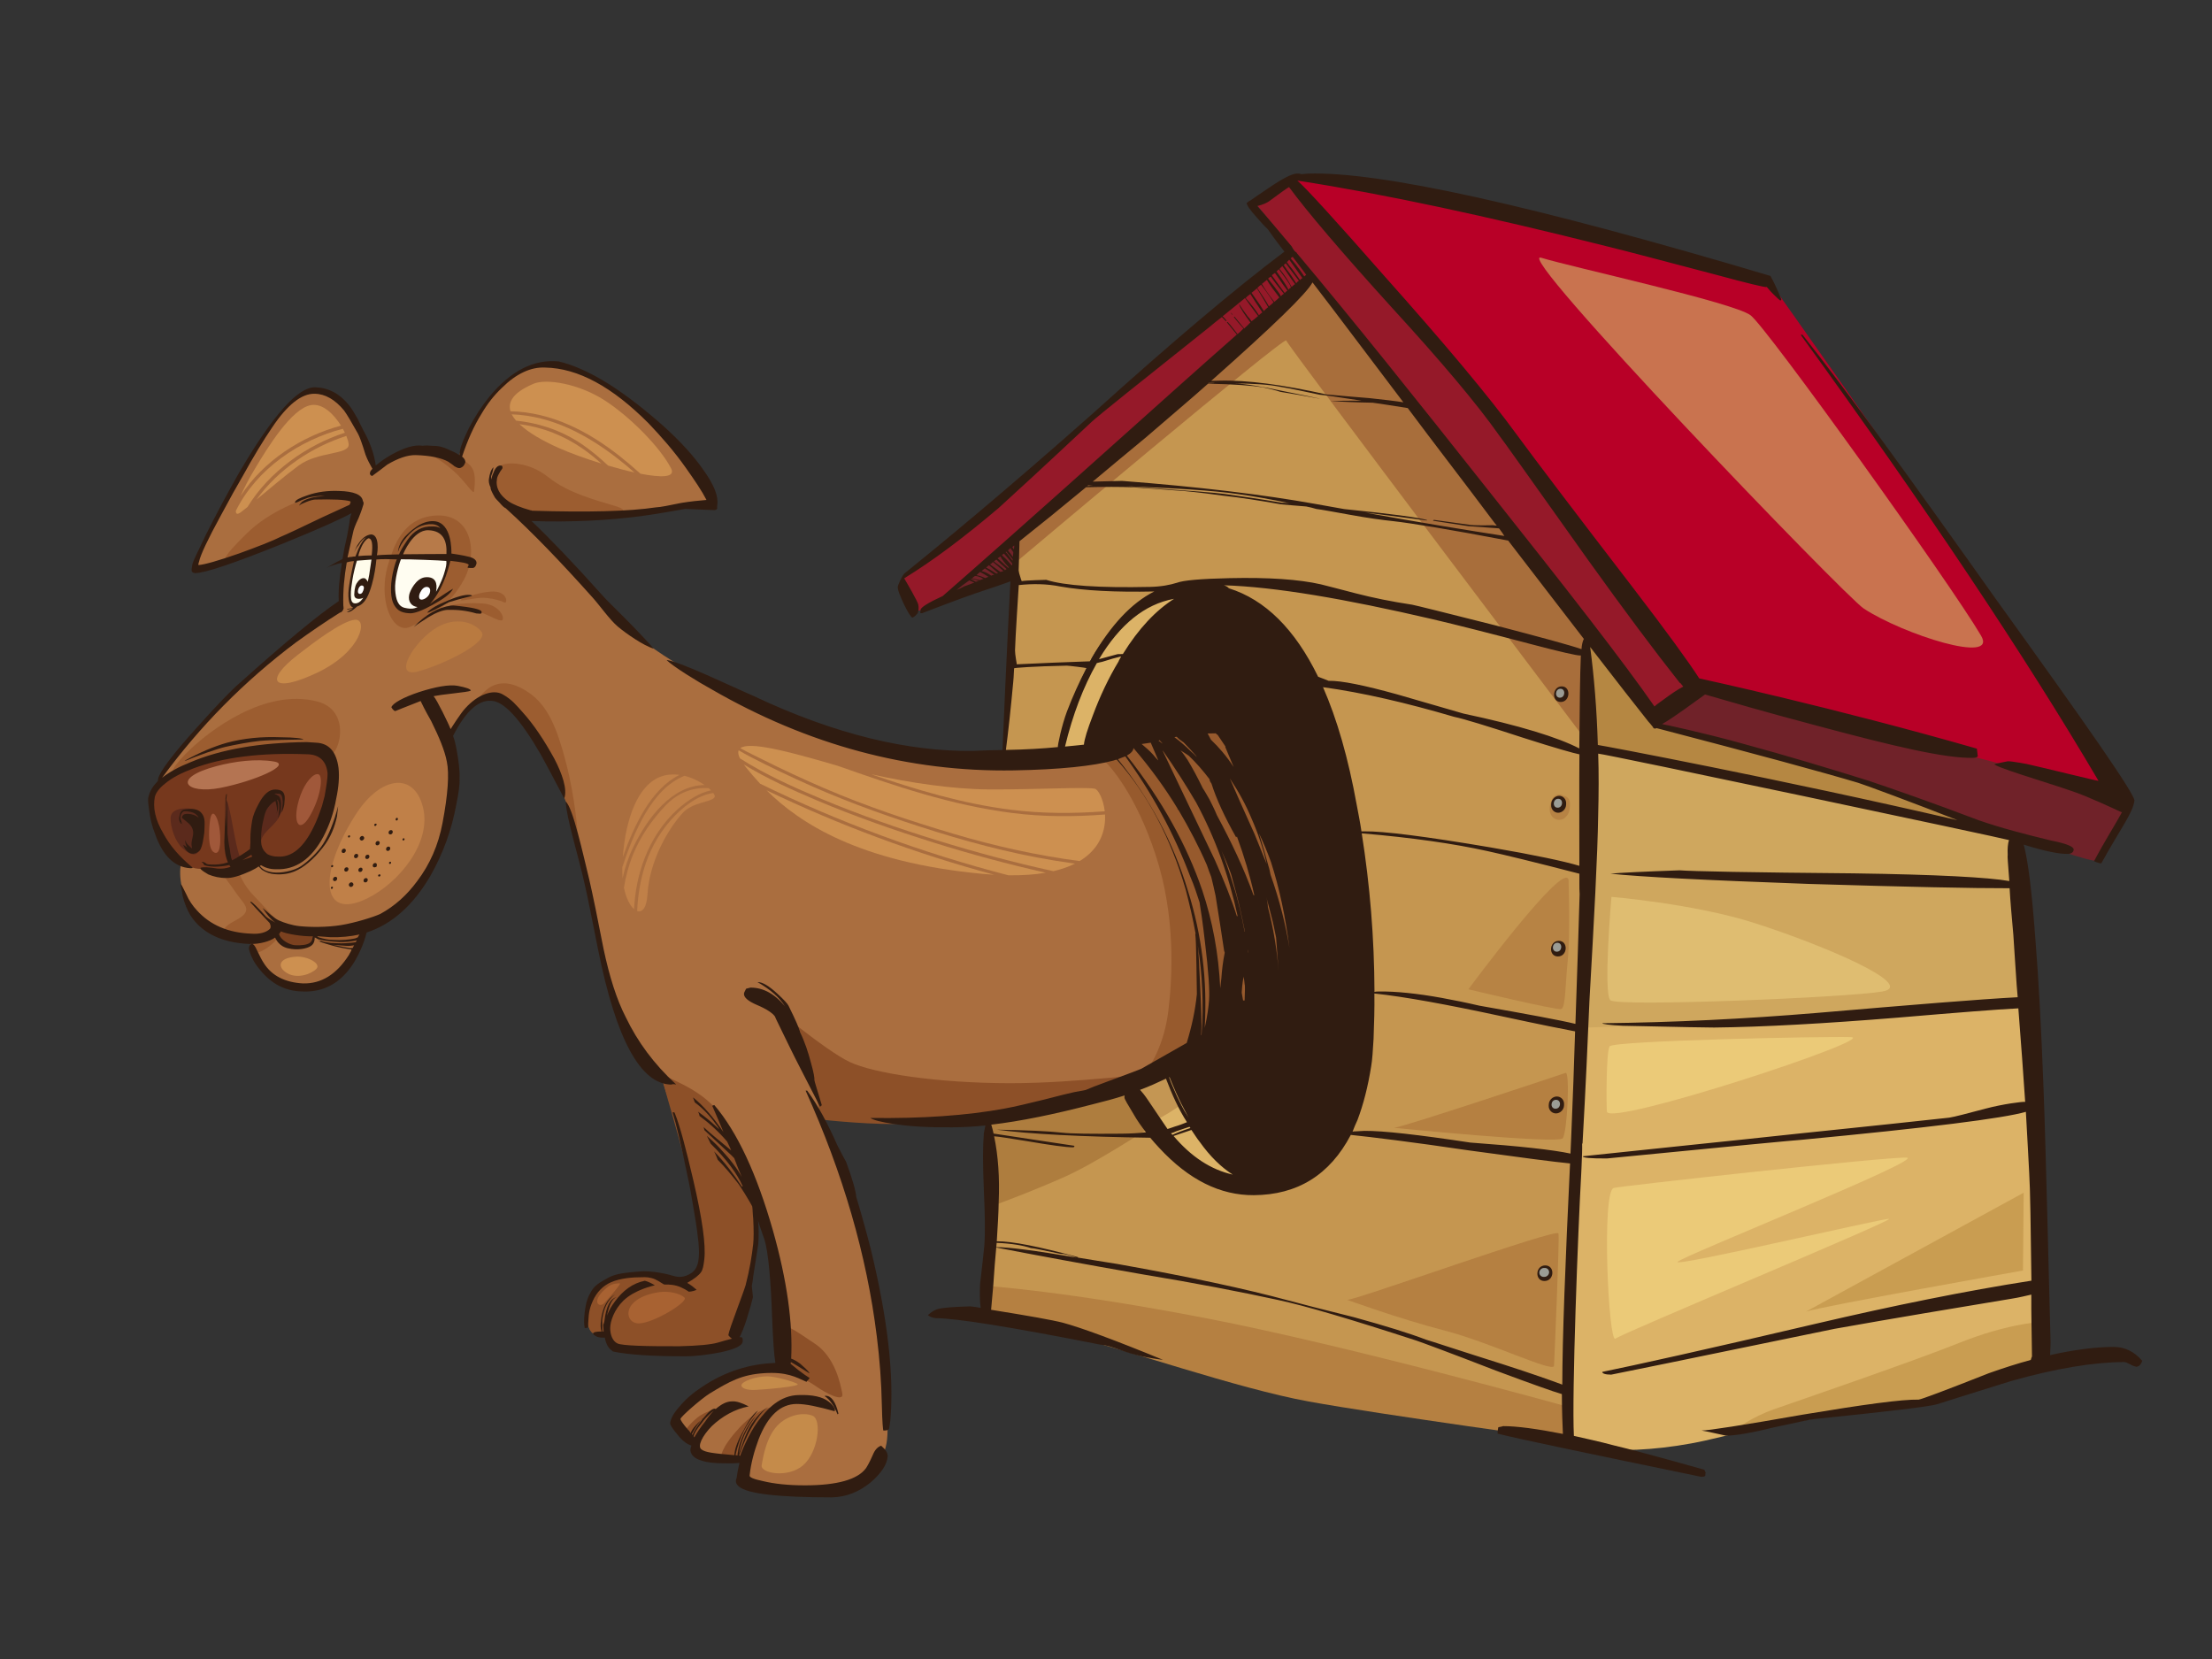 <?xml version="1.0" encoding="utf-8"?>
<!-- Generator: Adobe Illustrator 17.0.0, SVG Export Plug-In . SVG Version: 6.00 Build 0)  -->
<!DOCTYPE svg PUBLIC "-//W3C//DTD SVG 1.1//EN" "http://www.w3.org/Graphics/SVG/1.1/DTD/svg11.dtd">
<svg version="1.1" id="Layer_1" xmlns="http://www.w3.org/2000/svg" xmlns:xlink="http://www.w3.org/1999/xlink" x="0px" y="0px"
	 width="800px" height="600px" viewBox="0 0 800 600" enable-background="new 0 0 800 600" xml:space="preserve">
<rect x="0" y="0" width="800" height="600" fill="#333333" stroke="none"/>
<g>
	<path fill="#AA6E3F" d="M129.313,183.366c0,0-20.111,10.023-36.955,16.767c-16.893,6.732-23.531,8.347-21.388,2.446
		c2.135-5.9,14.029-28.618,21.115-39.287c7.064-10.677,13.825-22.087,22.857-22.335c7.705-0.213,12.124,7.491,14.305,11.588
		c2.186,4.099,6.788,17.192,6.788,17.192s6.652-7.024,14.87-7.236c8.216-0.214,14.704,3.545,14.704,3.545
		s3.204-11.123,11.172-21.395c7.94-10.282,16.939-14.956,27.936-12.07c11.011,2.89,26.056,14.545,33.597,21.495
		c7.561,6.955,20.097,25.652,19.096,28.146c-0.999,2.495-8.612-0.778-15.992,1.87c-7.389,2.644-35.47,3.071-42.523,2.993
		c-7.053-0.078-10.634-1.466-10.634-1.466s11.393,11.782,21.05,22.884c9.72,11.123,17.125,18.363,22.535,22.692
		c5.423,4.333,16.483,11.523,24.666,15.067c8.194,3.552,33.816,18.676,60.193,23.665c26.446,5.001,61.34,7.885,74.512,3.164
		c13.148-4.729,41.903-16.013,53.697-13.227c11.808,2.795,34.405,69.743,29.004,92.689c-5.443,22.936-29.596,26.453-37.943,29.298
		c-8.352,2.841-35.642,13.626-50.296,17.261c-14.682,3.63-32.066,6.777-50.384,6.435c-18.318-0.337-38.232-1.905-38.232-1.905
		s12.681,31.743,16.396,47.153c3.748,15.423,6.472,41.824,7.154,55.781c0.688,13.963,1.299,18.2-5.863,26.434
		c-7.181,8.224-17.532,6.982-30.707,5.989c-13.17-0.992-15.479-3.23-15.553-4.968c-0.065-1.741,0.357-5.718,0.357-5.718
		s-18.421,0.759-17.9-3.958c0.527-4.719-3.152-5.953-4.479-7.692c-1.332-1.732-2.432-3.219-0.123-5.705
		c2.309-2.485,8.265-10.443,18.716-13.452c10.443-3.009,17.856-3.777,17.856-3.777s1.092-10.447-0.917-24.86
		c-1.987-14.404-8.557-34.733-8.557-34.733s1.078,13.155-2.129,26.586c-3.213,13.428-3.308,23.61-7.31,25.612
		c-4.004,1.998-31.597,2.588-37.738,1.122c-6.136-1.466-6.761-4.682-6.761-4.682s-7.077,2.256-7.072-6.16
		c0.008-8.415,4.124-13.385,14.854-14.925c10.719-1.541,14.87,1.664,17.632,1.648c2.759-0.012,9.016-2.031,9.097-9.474
		c0.085-7.441-2.566-23.79-5.59-34.426c-3-10.633-9.37-30.389-9.37-30.389s-7.449-5.866-11.188-13.743
		c-0.802-1.699-3.832-7.056-4.995-10.84c-4.209-13.752-8.107-35.693-10.855-47.271c-3.474-14.758-8.516-33.91-11.308-40.271
		c-2.781-6.357-15.209-24.841-22.606-24.945c-7.397-0.101-15.574,14.061-15.574,14.061s6.248,21.035-4.269,43.09
		c-10.593,22.037-27.333,26.685-27.333,26.685s-1.04,17.451-17.409,20.595c-7.053,1.352-12.812,0.065-16.584-3.722
		c-4.976-5.005-6.796-13.14-6.796-13.14s-10.454,1.361-18.727-8.066c-8.232-9.415-5.975-18.975-5.975-18.975
		s-14.038-14.918-10.301-24.494c3.726-9.58,8.134-14.54,9.935-16.767c1.799-2.232,20.116-22.601,34.271-33.884
		c14.092-11.298,23.627-17.868,23.627-17.868s0.906-13.974,2.593-22.087C127.252,189.29,129.313,183.366,129.313,183.366z"/>
	<path fill="#9C5D30" d="M86.299,315.148c0,0,1.427,4.67,5.456,8.76c4.034,4.097,9.679,10.701,11.188,11.405
		c1.51,0.699-3.423,0.045-4.209,1.681c-0.783,1.634-11.013,2.675-14.576,1.277c-3.562-1.395-4.858-2.278,1.403-5.612
		c6.261-3.338,2.664-5.634,0.319-9.028c-2.337-3.393-5.456-7.495-5.456-7.495L86.299,315.148z"/>
	<path fill="#9C5D30" d="M175.766,252.837c-2.519,0.543-4.255,2.238-3.106,0.453c2.17-3.363,7.796-10.481,18.97-2.517
		c6.442,4.575,9.81,12.349,13.115,25.223c3.333,12.885,4.124,24.837,4.124,24.837s-7.981-21.634-13.271-30.946
		c-5.262-9.302-10.233-14.884-13.292-16.195C180.87,253.077,177.988,252.36,175.766,252.837z"/>
	<path fill="#8D5028" d="M285.51,496.129c2.863,1.474,6.335,2.949,9.714,5.317c3.387,2.365,10.083,5.916,9.414,2.547
		c-0.674-3.361-2.517-13.058-9.848-17.98c-7.312-4.92-12.711-8.853-12.146-4.703C283.212,485.458,282.076,494.359,285.51,496.129z"
		/>
	<path fill="#8D5028" d="M252.219,520.7c0,0,1.826-3.757,4.94-6.324c3.106-2.575,5.268-5.74,5.268-5.74s-6.788,1.2-10.345,4.168
		c-3.556,2.967-4.61,5.138-4.61,5.138S250.649,522.085,252.219,520.7z"/>
	<path fill="#8D5028" d="M270.465,527.791c0,0,0.71-4.743,3.903-10.088c3.193-5.343,5.988-8.905,5.988-8.905
		s-5.825-0.187-12.91,7.532c-7.102,7.716-6.592,10.481-6.592,10.481L270.465,527.791z"/>
	<path fill="#FFFCEB" d="M128.789,202.169c0,0,2.096-0.408,3.153-0.433c1.051-0.026,3.156-0.071,3.156-0.071
		s0.06,5.919-1.403,10.301c-1.46,4.381-3.658,7.749-5.65,7.008c-1.995-0.74-1.886-4.607-1.264-8.003
		C127.399,207.575,128.789,202.169,128.789,202.169z"/>
	<path fill="#C08048" d="M128.45,294.899c8.983-14.24,21.225-15.938,24.505-3c3.311,12.947-8.811,27.414-20.048,32.979
		C115.867,333.273,115.117,315.889,128.45,294.899z"/>
	<path fill="#975A2D" d="M398.54,274.384c2.833,2.225,12.375,13.17,19.467,35.005c7.173,21.857,6.051,43.84,4.553,56.126
		c-1.501,12.287-6.294,19.753-9.136,23.776c-2.85,4.019,19.917-6.762,34.73-17.49c14.745-10.744,26.675-22.049,20.078-48.579
		c-6.494-26.502-19.216-56.577-25.417-61.605c-6.188-5.019-22.69-0.154-28.67,2.806C408.162,267.381,398.54,274.384,398.54,274.384z
		"/>
	<path fill="#8D5028" d="M277.903,362.62c3.641,2.504,7.52,8.116,10.751,14.583c5.29,10.538,8.33,27.711,8.33,27.711
		s20.394,2.317,31.785,1.366c11.387-0.949,25.619-2.21,40.585-5.47c14.95-3.266,33.371-7.994,39.496-10.62
		c6.114-2.624-17.867,1.6-43.767,1.56c-25.897-0.038-48.918-3.502-57.775-7.662C298.47,379.931,277.903,362.62,277.903,362.62z"/>
	<path fill="#8D5028" d="M238.849,388.289c6.605,3.363,17.111,6.852,23.441,17.245c6.371,10.404,11.095,22.632,11.177,29.5
		c0.076,6.866-0.33,19.793-1.373,24.868c-1.045,5.077-4.52,23.412-6.215,25.219c-1.689,1.803-18.061,3.985-27.341,3.687
		c-9.275-0.295-12.602-0.283-15.001-1.09c-2.399-0.807-3.999-5.531-3.999-5.531s-4.927,2.302-6.428-1.77
		c-1.499-4.068-1.474-9.774,2.83-13.868c4.293-4.096,6.472-5.739,13.456-6.102c6.982-0.359,12.621,2.387,15.948,2.204
		c3.324-0.18,7.918-1.345,8.175-8.045c0.257-6.7-2.277-19.259-3.977-27.414C247.851,419.043,238.849,388.289,238.849,388.289z"/>
	<path fill="#9C5D30" d="M167.686,217.082c2.552-0.334,5.462-1.091,8.235-0.827c2.773,0.263,5.325,1.015,6.491,1.639
		c1.168,0.622,1.31-3.914-3.988-3.96C173.123,213.891,163.235,217.666,167.686,217.082z"/>
	<path fill="#9C5D30" d="M163.409,219.762c1.662,0.258,7.88,0.639,11.286,2.02c3.404,1.385,5.268,2.641,6.682,2.611
		c1.414-0.029,0.145-5.672-6.976-6.165C167.283,217.739,159.741,219.194,163.409,219.762z"/>
	<path fill="#9C5D30" d="M156.001,164.679c2.732,1.382,5.11,3.099,7.995,5.61c4.343,3.771,7.367,9.19,7.482,7.248
		c0.115-1.943,1.152-7.144-1.894-9.653c-3.041-2.507-5.644-3.735-8.822-4.135C157.582,163.347,152.382,162.846,156.001,164.679z"/>
	<path fill="#B77A49" d="M128.977,201.759c0,0,1.96-7.696,5.058-7.6c3.098,0.097,1.408,7.109,1.408,7.109L128.977,201.759z"/>
	<path fill="#9C5D30" d="M92.369,344.703c0,0,1.452-0.019,4.141-1.825c2.683-1.814,3.731-3.441,3.731-3.441l1.092-4.048
		c0,0,5.983,1.853,8.835,2.138c2.844,0.288,6.99,3.787,9.63,4.397c2.648,0.61,9.575,0.521,9.575,0.521l2.432-7.957
		c0,0-15.086,2.144-20.804,1.736c-5.721-0.407-10.735-2.275-10.735-2.275s-1.698,4.863-3.704,5.374
		c-2.003,0.509-5.459,1.041-5.915,0.886C90.186,340.053,92.369,344.703,92.369,344.703z"/>
	<path fill="#9C5D30" d="M179.044,174.277c0.297-3.245-0.21-4.577,2.014-5.901c2.219-1.325,10.115-1.527,17.365,4.284
		c7.277,5.812,17.477,8.321,24.336,10.425c6.865,2.106-0.341,3.903-14.01,4.068c-13.666,0.164-17.733,0.424-20.225-0.648
		C186.031,185.429,178.416,181.085,179.044,174.277z"/>
	<path fill="#9C5D30" d="M129.141,181.484c0.47-2.388-5.792-4.691-13.2-2.737c-7.413,1.953-18.604,6.248-26.672,14.159
		c-8.09,7.903-12.9,13.636-0.082,8.36C101.974,195.984,128.499,184.722,129.141,181.484z"/>
	<path fill="#9C5D30" d="M140.681,203.144c1.526-4.609,4.695-16.249,17.313-16.713c12.621-0.465,15.023,13.548,9.791,23.207
		c-5.249,9.659-12.919,14.187-19.431,17.076C141.836,229.595,136.215,216.638,140.681,203.144z"/>
	<path fill="#9C5D30" d="M64.91,278.607c3.223-1.861,10.326-4.201,20.703-5.833c10.372-1.638,28.55-3.742,32.251,0.063
		c3.707,3.81,10.82-15.531-3.133-19.135c-19.15-4.946-39.04,10.884-45.538,16.956C62.681,276.721,60.019,281.428,64.91,278.607z"/>
	<path fill="#FFFDF1" d="M144.985,201.051c0,0,7.746,0.842,10.992,1.11c3.24,0.266,6.417-0.149,6.417-0.149
		s-1.559,15.067-12.373,18.848c-8.849,3.086-7.915-9.021-7.52-11.754C142.9,206.374,144.985,201.051,144.985,201.051z"/>
	<path fill="#B77A49" d="M144.985,201.051c0,0,2.749-9.938,10.577-9.784c7.831,0.156,6.952,9.889,6.952,9.889L144.985,201.051z"/>
	<path fill="#76381D" d="M57.615,284.522c3.556-3.786,11.327-10.323,32.006-13.11c20.659-2.792,29.82-2.798,31.285,6.537
		c1.474,9.339-1.949,20.696-7.266,27.561c-5.328,6.861-11.355,7.599-15.04,6.687c-3.693-0.913-5.03-3.632-5.03-3.632
		s-0.131,4.999-7.178,7.199c-7.048,2.2-13.882-1.534-13.882-1.534s-5.099,0.368-10.699-5.501c-5.59-5.86-7.151-14.833-7.474-17.722
		C54.014,288.119,55.311,286.972,57.615,284.522z"/>
	<polygon fill="#CFA75E" points="573.994,264.849 729.419,302.315 733.909,365.957 571.085,379.128 	"/>
	<path fill="#5B2A1C" d="M84.345,313.914c-0.925-1.661-2.44-6.096-2.596-9.699c-0.147-3.604-0.202-10.094-0.197-13.519
		c0.003-3.423,0.977-0.554,2.061,5.015c1.089,5.572,2.465,14.649,3.996,15.398c1.52,0.747,2.072,1.822,1.092,2.377
		C87.721,314.044,85.043,315.166,84.345,313.914z"/>
	<path fill="#5B2A1C" d="M93.666,298.616c1.086-3.402,2.473-7.98,3.966-9.628c1.498-1.653,2.216-3.853,4.056-1.436
		c1.842,2.418,0.598,5.684-1.166,8.603c-1.758,2.922-6.018,5.153-6.19,8.584c-0.167,3.434-1.327,1.645-1.373-0.338
		C92.907,302.415,92.978,300.79,93.666,298.616z"/>
	<path fill="#5B2A1C" d="M72.7,296.067c-0.418-1.736-0.407-3.055-3.349-3.545c-2.948-0.491-7.64-0.053-7.656,3.37
		c-0.022,3.42,1.671,8.432,4.154,10.736c2.489,2.299,4.667,3.168,5.824,1.533C72.823,306.517,73.126,297.866,72.7,296.067z"/>
	<path fill="#7B411F" d="M100.751,336.041c1.659-0.94,6.155,0.725,8.726,0.691c2.577-0.034,5.181-0.375,4.31,2.293
		c-0.865,2.669-3.36,4.318-8.535,3.416C100.085,341.538,99.002,337.034,100.751,336.041z"/>
	<path fill="#B58742" d="M574.794,228.08c-0.884,1.329,0.24,41.562,0.24,41.562s33.96,5.988,56.336,11.315
		c22.431,5.346,87.152,18.873,87.152,18.873s-59.421-24.619-72.167-31.439C633.642,261.586,574.794,228.08,574.794,228.08z"/>
	<path fill="#DCB367" d="M566.226,520.6l6.466-148.931c0,0,85.326-2.678,111.385-6.046c26.031-3.381,47.733-3.183,47.733-3.183
		l7.127,129.607c0,0-27.707,11.131-35.197,13.799c-7.503,2.665-23.252,0.051-35.595,2.724c-12.359,2.665-37.593,9.309-51.328,12.406
		c-13.751,3.09-28.313,3.982-35.33,3.112C574.48,523.219,566.226,520.6,566.226,520.6z"/>
	<path fill="#DCB367" d="M384.434,272.993c0,0-2.047-5.148,7.154-25.188c9.138-20.06,14.595-26.222,26.558-31.667
		c11.936-5.455,16.511-0.792,16.511-0.792s-17.48,7.733-23.425,25.16c-5.983,17.414-9.1,30.015-9.1,30.015L384.434,272.993z"/>
	<path fill="#DCB367" d="M425.576,384.523l-15.143,7.949c0,0,2.342,13.845,14.049,23.722c11.753,9.889,28.482,11.074,28.482,11.074
		s-6.259-9.078-12.951-17.709C433.341,400.936,425.576,384.523,425.576,384.523z"/>
	<path fill="#C99D51" d="M738.937,492.047l-1.648-13.878c0,0-11.805,0.696-28.807,7.544c-17.048,6.833-60.614,21.763-67.088,24.029
		c-6.485,2.261-15.97,7.745-12.113,7.737c3.86-0.005,40.342-7.148,46.775-7.805c6.43-0.658,18.629-0.681,23.476-2.95
		C704.376,504.455,738.937,492.047,738.937,492.047z"/>
	<path fill="#C59650" d="M368.421,193.877c-1.329,14.305-1.67,35.867-2.978,50.122c-1.31,14.256-2.02,31.089-2.02,31.089
		l20.714,1.368c0,0-1.695-13.562,8.824-34.827c10.443-21.286,27.554-29.436,41.412-28.007c13.869,1.434,35.221,14.005,48.574,56.338
		c13.664,42.424,13.751,89.894,11.794,108.212c-1.965,18.315-17.035,60.008-50.558,51.331
		c-22.846-5.909-36.029-35.274-36.029-35.274l-51.522,11.277c0,0,3.341,20.273,2.547,38.854
		c-0.789,18.584-2.811,31.558-2.811,31.558s37.61,5.664,64.255,15.887c26.76,10.256,108.909,23.601,126.809,26.198
		c17.916,2.6,20.54,3.036,20.54,3.036s-0.461-60.001,2.295-103.371c2.738-43.371,3.289-189.561,3.289-189.561
		s-34.738-45.541-51.874-67.355c-16.95-21.761-47.613-60.687-47.613-60.687s-29.798,26.262-53.34,48.537
		C396.965,170.813,368.421,193.877,368.421,193.877z"/>
	<polygon fill="#702229" points="343.009,215.688 368.421,193.877 367.321,208.873 	"/>
	<path fill="#B58041" d="M356.367,475.916l0.816-10.805c0,0,27.819,1.763,79.251,11.684c51.653,9.987,131.174,32.13,131.174,32.13
		l0.363,12.112c0,0-68.543-9.426-94.568-14.152c-25.974-4.71-67.134-19.191-84.688-23.247
		C371.194,479.59,356.367,475.916,356.367,475.916z"/>
	<path fill="#C49653" d="M407.529,390.742c0.142,0.583,2.577,10.715,5.194,14.2c2.626,3.483,12.719-4.429,14.928-5.619
		c2.205-1.19-4.878-14.382-4.878-14.382L407.529,390.742z"/>
	<path fill="#A86E3B" d="M368.421,193.877l-0.136,8.745c0,0,96.46-81.278,96.894-79.48c0.437,1.799,109.856,146.5,109.856,146.5
		l-1.479-41.537l-99.487-128.043L368.421,193.877z"/>
	<path fill="#AE7D3E" d="M357.909,436.536c0,0,14.311-5.194,27.229-10.952c11.305-5.058,29.852-17.258,29.852-17.258l-7.932-16.957
		l-48.563,13.474L357.909,436.536z"/>
	<path fill="#702229" d="M599.245,261.589l18.075-12.826c0,0,91.724,18.513,90.854,18.528c-0.871,0.015,58.771,21.758,59.934,23.28
		c1.166,1.523-7.583,19.972-9.654,20.698c-2.077,0.728-21.342-6.282-41.636-12.954c-19.666-6.466-61.29-22.15-75.413-25.271
		C627.301,269.931,599.245,261.589,599.245,261.589z"/>
	<path fill="#B80027" d="M469.092,64.364c3.357-0.711,57.265,6.907,83.729,13.944c26.558,7.068,85.81,22.028,87.958,24.713
		c2.151,2.683,46.993,66.3,61.937,88.625c15.1,22.371,62.789,90.653,64.812,94.316c2.042,3.663-17.553-2.029-27.128-4.946
		c-3.232-0.985-13.197-3.898-23.173-6.427c-19.516-4.947-45.817-10.443-53.804-12.935c-12.042-3.756-48.934-14.36-49.253-13.44
		c-0.319,0.92-36.641-44.902-45.23-56.555c-8.54-11.641-37.601-50.318-52.048-67.474c-14.327-17.121-48.481-57.992-48.481-57.992
		L469.092,64.364z"/>
	<path fill="#951929" d="M330.263,220.44c0,0-7.19-7.325-3.251-11.282c3.928-3.963,69.012-58.508,87.212-74.597
		c18.083-16.125,52.728-43.927,52.728-43.927l7.116,9.427c0,0-56.85,52.732-80.206,72.232
		c-23.539,19.442-46.385,38.513-49.532,41.571C341.178,216.921,332.345,222.49,330.263,220.44z"/>
	<path fill="#951929" d="M453.812,73.286c3.245-2.813,11.598-7.597,13.304-8.255c1.7-0.658,22.717,27.922,33.166,38.477
		c10.5,10.57,35.442,39.836,51.284,60.341c16.006,20.552,62.604,84.366,62.604,84.366l-16.904,12.194c0,0-31.995-44.98-50.25-68.245
		c-18.053-23.208-63.679-80.917-69.015-88.601C472.692,95.885,453.812,73.286,453.812,73.286z"/>
	<path fill="#FFFFFF" d="M129.381,212.304c0.347-0.816,1.337-1.541,2.124-1.317c0.781,0.223,0.819,1.19,0.442,2.525
		c-0.374,1.339-1.474,2.09-2.2,1.863C129.021,215.149,128.843,213.584,129.381,212.304z"/>
	<path fill="#FFFFFF" d="M151.735,212.775c1.138-1.134,3.521-2.197,4.242-0.278c0.723,1.922-1.125,4.626-2.866,4.963
		C151.364,217.8,148.807,215.682,151.735,212.775z"/>
	<g>
		<path fill="#301C11" d="M726.201,275.317c-0.137,0-4.561,0.856-4.971,1.15c4.053,2.38,24.331,7.877,33.071,11.513
			c8.756,3.64,13,5.916,13.137,5.767c-1.919,3.64-6.523,10.885-10.107,17.721c0,0,1.804,0.8,2.62,0.787
			c7.43-13.387,11.414-18.205,11.996-22.73c-0.136-2.742-17.259-27.244-49.701-72.286c-31.916-44.99-55.187-77.104-70.352-96.174
			l-0.658,0.02c45.023,62.082,81.035,115.962,107.722,161.322c-0.126,0.137-22.024-5.255-24.606-5.788
			C733.535,276.343,727.563,275.293,726.201,275.317z"/>
		<path fill="#301C11" d="M713.569,274.092c0.986-0.018,1.526-0.262,1.728-0.52c0.017-0.031-0.325-2.814-0.325-2.814
			c-51.26-14.735-99.749-25.274-100.418-25.405c-3.704-5.784-11.772-16.902-24.159-33.047
			c-20.981-27.311-34.973-45.752-42.037-55.38c-9.731-13.385-25.887-32.669-48.184-57.668
			c-17.313-19.695-27.557-30.952-30.963-33.949c31.757,4.914,68.887,12.947,111.649,23.708c7.863,1.9,21.145,5.489,40.273,10.485
			c10.88,2.965,16.849,4.364,17.761,4.337c0.011-0.142,0.142-0.148,0.134-0.003c0.633,0.695,1.261,1.535,2.279,2.509
			c1.526,1.528,2.416,2.361,2.678,2.353c0,0,0.136-0.147,0.276-0.438c-1.463-3.533-2.691-6.215-3.813-8.184l-0.115-0.283
			c-86.06-25.597-141.425-37.853-167.331-37.006c-0.903,0.029-1.687,0.194-2.334,0.217c-0.502-0.267-1.149-0.246-1.671-0.229
			c-1.812,0.061-5.303,1.868-10.47,5.421c-0.142,0.146-2.309,1.485-6.275,4.292l-0.398,0.153l0,0
			c-0.278,0.289-0.691,0.587-0.961,0.736c-0.055,0.708,1.105,2.502,3.627,5.243c1.313,1.511,2.509,2.884,3.966,4.248
			c2.705,3.865,4.845,6.622,6.04,8.14c-17.791,13.372-40.74,32.77-68.876,58.149c-32.612,28.905-55.403,47.631-68.6,58.288
			c-1.144,1.349-2.306,4.28-2.35,4.702c-0.112,1.122,0.745,3.2,2.282,6.527c1.446,2.91,2.481,4.566,3.005,4.696
			c0.549-0.152,1.146-0.725,1.903-1.582c0.352-0.953,0.431-1.998,0.218-3.132c-0.24-1.22-4.411-8.393-5.099-9.497
			c10.233-6.25,21.59-14.775,34.173-25.443c4.785-4.322,16.068-14.704,33.646-31.161c3.008-2.75,17.261-14.099,42.34-34.087
			c1.539-1.312,3.213-2.627,4.736-3.799c0.366,0.412,0.86,0.821,1.455,1.509c0,0,0.148-0.145,0.273-0.149
			c-0.71-0.966-1.198-1.374-1.441-1.65c2.923-2.338,5.573-4.532,8.076-6.578c1.182,1.655,2.716,3.869,4.747,6.489
			c-0.699,0.586-1.537,1.314-2.364,1.904c-0.363-0.414-0.704-1.11-1.318-1.655c-1.545-2.07-2.604-3.591-3.068-4.424l-0.131,0.005
			c0.537,1.536,1.951,3.609,4.091,6.507c-0.712,0.726-1.416,1.452-2.254,2.181c-0.955-1.24-2.156-2.616-3.475-4.272
			c-0.128,0.004-0.142,0.146-0.27,0.149c0.95,1.243,2.154,2.618,3.483,4.131c-0.71,0.726-1.422,1.449-2.118,2.035
			c-1.556-1.93-2.617-3.452-3.592-4.409c0,0-0.265,0.007-0.273,0.15c0.953,1.24,2.156,2.616,3.595,4.407
			c-12.089,10.63-26.525,23.554-43.186,38.482c-30.628,27.45-51.669,46.029-63.199,56.093c-5.181,2.353-7.896,4.092-7.984,4.934
			c-0.03,0.28-0.038,0.422-0.055,0.562l0,0l-0.068,0.699l0,0c0.134-0.003,0.12,0.137,0.134-0.003l0.538-0.009
			c0,0,14.322-5.509,19.406-7.209c5.085-1.698,10.716-3.572,12.52-4.313c0,0-1.539,29.121-2.855,61.012
			c-3.253,0.057-6.919,0.123-10.732,0.33c-22.925,0.265-49.442-5.717-79.477-19.957c-7.94-3.41-26.157-12.25-31.272-12.938
			c2.02,2.195,11.551,8.041,16.232,10.599c34.874,20.137,71.395,29.99,109.324,29.338c16.857-0.292,28.916-1.624,36.133-3.58
			c0.426-0.149,0.707-0.292,1.114-0.3c11.202,12.631,19.519,28.29,24.928,46.973c1.378,5.346,2.634,10.552,3.6,16.043l-0.139,0.003
			c0.18,1.268,0.33,4.796,0.418,11.008c0.112,5.928,0.136,9.32,0.169,10.732c-0.573,5.795-1.845,11.742-3.677,17.691
			c-3.772,2.158-9.147,5.175-16.418,9.34c-0.287,0.143-4.744,1.88-13.064,4.921c-2.866,1.013-5.317,2.024-7.047,2.746
			c-1.138,0.292-2.544,0.446-3.966,0.741c-1.984,0.439-5.683,1.32-11.245,2.78c-5.413,1.313-10.118,2.481-14.229,3.225
			c-13.626,2.511-29.79,3.633-48.478,3.375c0.912,0.693,3.903,1.51,8.448,2.173c5.918,0.929,12.87,1.292,21.121,1.224
			c3.636-0.034,7.703-0.207,12.078-0.666c-0.281,1.549-0.674,2.815-0.614,3.659c-0.33,3.658-0.366,10.264,0.046,19.685
			c0.431,9.278,0.518,16.167,0.142,20.391c-0.267,2.953-0.825,7.599-1.51,13.65c-0.15,3.236-0.12,6.051,0.224,8.579
			c-1.253-0.277-2.517-0.409-3.78-0.546c-6.109,0.168-10.107,0.465-12.004,1.036c-1.176,0.427-2.23,1.134-3.319,2.122
			c0.658,0.561,1.613,0.977,2.877,1.114c6.955-0.029,26.967,3.126,59.817,9.631c1.283-0.003,3.786,0.693,7.517,2.091
			c4.291,1.539,9.187,2.653,14.832,3.345c-17.376-7.147-29.516-11.615-36.19-13.422c-3.748-0.97-12.275-2.485-25.985-4.682
			l0.789-8.867c0.306-5.066,0.718-9.711,1.07-13.653c14.152,2.736,31.82,6.02,53.009,9.721c19.145,3.155,35.483,6.332,48.885,9.241
			c9.788,2.083,26.364,6.979,50.064,14.7c1.679,0.56,11.303,4.083,28.76,10.861c12.886,4.809,20.891,7.638,23.853,8.488
			c0.008,6.274,0.227,11.123,0.368,14.401c-9.367-1.841-16.62-2.825-21.628-2.818c-0.732,0.286-1.447,0.286-1.742,0.43
			c-0.175,0.712-0.213,1.426-0.251,2.276c7.782,1.984,32.355,7.091,73.663,15.632c0.86,0,1.297-0.142,1.452-0.431
			c0.019-0.569,0.022-0.857,0.175-1l-0.538-1.143c-18.192-5.132-29.126-7.98-32.822-8.831c-5.246-1.419-10.075-2.414-14.33-3.409
			c-0.783-14.971,1.493-74.441,2.658-94.985c0,0,0.098-2.139,0.104-2.28c0.158-3.711,0.278-6.562,0.218-8.415
			c0.142-0.003,0.15-0.145,0.15-0.145c1.163-20.541,1.9-37.655,2.5-51.632c1.692-29.814,2.929-52.213,3.153-67.043
			c0.202-7.7,0.248-15.252,0.008-22.232c2.039-0.035,146.524,30.566,148.568,31.254c-0.426,1.302-0.579,3.176-0.467,5.335
			c-0.137,0.286,0.104,3.308,0.587,9.489c-7.399-1.332-26.045-2.36-56.356-2.788c-37.29-0.325-58.255-0.737-62.903-1.1
			c-13.312,0.48-21.697,0.886-24.997,1.218c10.511,1.134,34.331,2.365,71.48,3.698c35.538,1.081,59.702,1.605,72.885,1.567
			c0.235,4.46,0.726,9.923,1.345,16.827c0.363,5.179,0.712,11.364,1.201,18.126c0.123,1.583,0.246,3.024,0.374,4.463
			c-13.863,0.733-38.142,2.73-72.866,5.699c-25.856,2.147-51.557,3.424-77.372,3.705c-0.014,0.283,2.467,0.685,7.454,0.918
			c20.799,0.489,31.755,0.657,33.002,0.643c17.635-0.187,39.875-1.427,66.422-3.582c21.391-1.815,35.969-2.983,43.598-3.355
			c0.988,12.953,1.861,24.32,2.467,33.824c-0.972-0.137-8.107,0.79-14.273,2.426c-6.731,1.785-11.218,2.975-13.183,3.278
			c-31.386,3.428-49.057,5.152-53.129,5.616c-30.054,3.248-56.481,5.889-79.422,8.349c-0.025,0.569,2.768,0.835,8.797,0.79
			c45.711-4.5,69.023-6.691,69.864-6.697c46.286-4.399,73.467-7.791,81.598-10.165c0.48,9.358,0.975,16.699,1.207,22.175
			c0.371,5.9,0.543,18.866,0.797,38.891c-23.831,3.709-49.857,9.003-77.96,15.573c-40.219,9.451-65.906,15.104-77.255,17.421
			c-0.022,0.57,1.1,0.995,3.24,0.992c0.284-0.003,27.131-5.507,80.79-16.572c22.237-3.965,43.581-7.499,64.042-10.896
			c2.844-0.446,5.115-1.036,7.102-1.477c-0.055,6.772,0.166,14.266,0.246,22.332c-0.15,0.433-0.295,0.722-0.442,1.298
			c-4.853,1.31-9.853,2.91-15.151,4.793c-15.774,6.229-24.249,9.408-25.395,9.557c-5.997-0.13-19.893,1.767-41.704,5.396
			c-22.139,3.905-34.509,5.783-36.796,5.785c2.56,0.427,5.404,1.138,8.819,1.851c3.15-0.006,8.759-0.873,16.833-2.889
			c8.781-1.877,13.822-3.034,15.684-3.18c25.796-2.63,40.41-4.381,43.71-5.252c2.301-0.722,11.339-3.619,26.804-8.407
			c16.437-4.657,30.128-6.859,40.95-6.889c0.712-0.003,1.283,0.427,2.279,0.858c0.712,0.43,1.569,0.718,2.137,0.859
			c0.996-0.148,1.709-0.725,2.14-2.173c-2.847-3.31-6.264-5.033-10.386-5.021c-6.693,0.026-14.382,1.06-22.933,2.96
			c0.161-2.739,0.175-4.323,0.177-4.757c-0.237-6.487-1.635-68.595-2.574-92.366c-0.813-21.463-1.78-39.173-2.91-53.135
			c-1.234-16.982-2.642-28.489-4.233-34.367c7.372,2.339,12.711,3.41,15.864,3.365c1.367-0.019,2.192-0.607,2.197-1.619
			c0.005-1.01-2.588-2.125-8.057-3.195c-9.559-2.305-18.424-4.616-26.32-7.372c-17.103-6.487-30.521-11.153-39.856-14.301
			c-13.92-4.353-29.156-8.965-45.995-13.538c-13.036-3.63-28.236-6.928-28.64-6.921c4.312-2.405,11.84-8.098,15.547-10.711
			c9.438,2.73,22.122,6.436,39.869,11.125C685.109,269.968,703.369,274.267,713.569,274.092z M507.54,145.496
			c-3-0.486-7.058-0.944-12.288-1.513c-9.57-0.736-14.671-1.305-15.332-1.29c-15.812-3.529-28.834-5.297-38.98-5.02
			c-1.185,0.03-2.107,0.055-2.896,0.077c22.188-19.658,34.536-31.594,36.641-35.612C484.05,114.3,494.897,128.85,507.54,145.496z
			 M496.461,145.649c3.663,0.471,7.833,1.209,12.667,1.931c9.299,12.519,19.8,26.019,30.958,40.946
			c0.366,0.561,0.873,1.115,1.25,1.534c-0.399,0.01-0.803,0.018-1.327-0.112c-4.4,0.101-7.192,0.025-8.123-0.096
			c-8.852-1.213-13.213-1.821-13.213-1.821c-0.267,0.007-0.273,0.149-0.418,0.292l12.812,1.974l10.484,0.755
			c0.265-0.007,0.401-0.01,0.658,0.124c0.625,0.838,1.247,1.676,1.864,2.659c-12.826-1.977-29.724-4.711-50.522-8.474
			c3.035,0.353,10.56,1.311,22.447,2.875l0.142-0.145c-3.005-0.924-12.91-2.251-29.956-3.97c-3.414-0.629-6.963-1.253-10.514-1.875
			c-18.76-3.363-42.037-6.185-69.842-8.32l-10.489,0.255l-0.134,0.006c5.999-5.071,12.539-10.439,19.349-16.1
			c8.371-7.255,15.85-13.508,22.357-19.322c9.324,0.173,15.992,0.697,19.761,1.302c2.334,0.501,4.405,1.01,6.463,1.661
			c3.906,0.601,8.718,1.463,14.052,2.451l0.131-0.003l-5.972-1.256l-7.399-1.497c-7.514-1.633-13.361-2.602-17.69-2.77
			c6.966,0.097,12.599,0.366,16.745,1.243c3.644,0.606,8.442,1.608,14.281,2.866c1.441,0.103,6.532,0.816,15.143,2.145
			c-2.112,0.054-4.217-0.031-6.725,0.037c-1.586,0.04-3.172,0.083-4.621,0.12C484.757,145.253,489.877,145.539,496.461,145.649z
			 M542.122,157.366c1.114,1.394,11.75,16.336,32.235,45.173c12.886,17.961,23.981,32.852,33.12,44.38l0,0
			c0,0,0.131,0.139,0.265,0.135c0.393,0.423,0.647,0.846,1.035,1.265c-1.788,0.893-4.422,2.656-7.763,5.145
			c-0.974,0.731-1.941,1.32-2.647,2.048c-11.232-16.193-31.46-42.131-60.084-78.165c-26.184-33.102-49.082-61.779-69.362-85.912
			l0.011-0.141c-0.513-0.125-1.116-0.813-1.799-2.203l0,0l0,0c-4.31-5.091-8.363-10.043-12.441-14.567
			c1.981-0.486,3.581-1.103,4.823-2.129c3.969-2.948,6.283-4.577,6.682-4.73c6.499,8.827,19,23.558,37.517,43.946
			C521.43,130.95,534.267,146.209,542.122,157.366z M488.31,186.191c6.182,1.131,11.458,1.857,15.823,2.321
			c6.221,0.704,20.073,2.94,41.319,6.996c10.79,13.975,19.75,25.739,27.363,35.55c-0.442,0.861-0.775,2.294-0.838,3.719
			c-4.241-1.481-14.603-4.261-31.187-8.614c-18.672-4.723-28.719-7.209-30.046-7.462c-7.441-1.119-14.319-2.529-20.384-4.101
			c-5.923-1.569-10.137-2.612-12.638-3.263c-7.905-1.809-18.948-2.556-33.008-2.246c-10.44,0.229-16.77,0.79-19.114,1.69
			c-2.462,0.759-5.587,1.388-9.608,1.475c-18.487,0.403-30.98-0.447-37.612-2.551c0,0-7.364,0.164-8.863,0.478
			c-0.109-0.278-0.431-1.114-0.732-2.233c-0.213-0.554-0.377-1.673-0.377-1.673s0.243-7.024,0.301-10.533
			c7.315-5.785,15.337-12.293,24.068-19.529c6.777-0.167,12.343-0.161,16.841,0.012c2.631,0.217,7.915,0.509,15.817,1.163
			c2.517,0.081,8.049,0.651,16.715,1.851c6.319,0.696,13.547,1.791,21.151,3.162c2.91,0.215,5.942,0.565,9.119,0.772
			c1.31,0.251,2.356,0.509,3.658,0.901C478.058,184.314,482,185.068,488.31,186.191z M529.255,258.069
			c-9.583-2.804-17.559-5.067-23.935-6.933c-11.947-3.315-20.204-4.999-24.795-4.908c-1.575-0.681-2.896-1.079-3.813-1.486
			c-8.391-17.226-19.18-27.884-32.268-31.977c-0.491-0.555-1.01-0.824-1.796-1.09c18.552,0.586,43.571,4.856,75.435,12.259
			c8.355,1.958,20.28,4.98,35.808,9.071c10.498,2.775,16.366,4.083,17.575,4.062c0,0,0.137-0.003,0.273-0.006
			c-0.325,7.127-0.415,18.236-0.565,33.623C563.494,266.69,549.606,262.386,529.255,258.069z M577.881,269.429
			c-0.385-12.962-1.359-24.77-2.776-35.427c10.085,13.057,16.895,21.77,20.375,26.126c0.385,0.565,0.906,1.126,1.297,1.547
			c0.385,0.423,0.77,0.987,1.032,1.268c0,0-0.005,0.141,0.123,0.283l0.399,0.278l0,0c0.265-0.006,0.54-0.011,0.816-0.157
			c35.904,9.372,60.19,15.972,72.896,19.774c1.894,0.542,20.84,7.565,35.901,13.506
			C643.894,281.732,578.421,269.417,577.881,269.429z M551.143,266.91c11.355,3.641,18.056,5.519,20.076,5.909
			c-0.096,11.259-0.011,24.648-0.022,40.321c-5.407-1.631-15.978-3.892-31.987-6.641c-23.837-4.041-39.026-5.935-45.722-5.83
			c-0.409,0.007-0.685,0.012-1.095,0.015c-0.48-3.251-1.105-6.358-1.719-9.606c-3.022-16.808-7.127-31.036-12.184-42.549
			c14.445,1.99,30.161,5.662,47.455,10.735C529.154,259.916,537.545,262.462,551.143,266.91z M571.208,315.99
			c0.035,2.279-0.079,4.843,0.087,7.406c-0.385,11.832-0.808,27.512-1.52,46.902c-5.623-1.363-17.308-3.513-34.755-6.587
			c-4.648-1.085-9.308-2.027-13.691-2.829c-8.906-1.602-16.475-2.365-22.423-2.297c-0.693,0.01-1.384,0.015-1.807,0.165
			c-0.065-19.57-1.654-38.69-4.61-57.355c18.342,1.557,33.393,3.742,45.424,6.402C543.997,309.129,555.098,311.811,571.208,315.99z
			 M495.895,385.71c0.426-2.418,0.625-5.823,0.873-9.938c0.202-5.679,0.385-11.066,0.298-16.456
			c10.858,1.149,26.206,3.958,45.659,8.148c14.412,3.114,23.351,4.871,26.929,5.546c-0.363,11.405-0.789,24.236-1.398,38.068
			c-0.093,2.138-0.175,3.995-0.267,6.129c-6.382-1.373-18.509-2.702-36.226-3.982c-18.743-2.832-31.531-4.288-38.246-4.233
			l-3.224,0.172c-0.562,0.003-0.843,0.006-1.13,0.151c0.505-1.425,1.155-2.846,1.799-4.27
			C493.123,399.351,494.768,392.814,495.895,385.71z M531.335,416.073c18.648,2.556,30.909,4.172,36.499,4.701
			c-1.744,36.359-2.773,63.022-2.811,79.99c-3.781-1.418-10.94-3.962-21.465-7.352c-16.956-5.353-26.181-8.451-27.721-8.87
			c-6.264-2.395-14.919-5.06-26.097-8.139c-11.876-2.929-19.824-5.021-24.003-6.134c-14.889-4.041-35.374-8.465-61.596-13.131
			c-5.306-0.819-10.042-1.641-14.368-2.322l0.158-0.143c-14.215-3.865-23.926-5.779-29.429-5.748
			c0.36-5.628,0.641-10.416,0.685-14.072c0.379-9.006-0.18-16.876-1.649-23.899c1.943,0.124,5.8,0.797,11.731,1.732
			c8.693,1.481,14.36,2.278,16.882,2.26c0.139,0,0.295-0.143,0.448-0.285l-0.12-0.281c-17.542-2.676-27.202-4.142-29.137-4.408
			c-0.188-0.983-0.51-2.102-0.824-3.226c10.446-1.215,22.668-3.715,36.652-7.359c4.127-1.024,7.975-2.046,11.554-3.209
			c-0.011,0.139-0.035,0.422-0.054,0.704c-0.046,0.566,1.193,2.529,3.286,6.036c1.354,2.39,2.866,4.49,4.515,6.594
			c-2.678,0.304-5.628,0.471-8.843,0.497c-11.055,0.092-18.323,0.012-21.642-0.382c-4.711-0.524-12.506-0.883-23.534-1.069
			c11.882,1.587,30.543,2.559,55.55,2.919c1.021,1.258,2.181,2.519,3.218,3.641c10.76,11.64,22.155,17.215,34.247,17.132
			c15.749-0.109,27.442-7.277,35.068-21.799C496.04,411.242,510.359,412.971,531.335,416.073z M466.824,93.477
			c0.147-0.286,0.42-0.437,0.693-0.587c1.545,2.072,3.223,4.139,4.883,6.492c-0.27,0.148-0.42,0.434-0.691,0.586
			C470.88,98.72,469.351,96.366,466.824,93.477z M465.426,94.792c0.284-0.292,0.565-0.583,0.846-0.872
			c0.942,1.38,2.609,3.591,4.741,6.633c-0.273,0.15-0.551,0.441-0.835,0.731c-0.824-1.246-1.78-2.488-2.964-4.149
			C466.368,96.174,465.779,95.344,465.426,94.792z M468.795,102.455c-0.934-1.526-1.99-3.19-3.425-4.98
			c-0.341-0.696-0.833-1.104-1.054-1.662c0.139-0.146,0.551-0.441,0.693-0.587c1.064,1.522,2.74,3.589,4.76,6.353
			C469.368,101.73,469.084,102.022,468.795,102.455z M468.382,102.749c-0.543,0.299-0.838,0.731-1.247,1.025
			c-0.914-1.808-2.32-4.026-4.356-6.504c0.287-0.433,0.702-0.728,0.986-1.017C465.074,97.906,466.469,100.266,468.382,102.749z
			 M466.854,104.063c-0.404,0.154-0.682,0.445-0.832,0.732c-0.802-1.53-1.861-3.192-3.286-5.126l-1.065-1.519
			c0.27-0.15,0.562-0.581,0.835-0.731C465.369,101.144,466.903,103.358,466.854,104.063z M465.609,105.09
			c-0.415,0.295-0.699,0.587-0.977,0.878c-2.143-2.903-3.677-5.115-4.629-6.357c0.292-0.431,0.696-0.584,1.108-0.88
			c0.467,0.691,1.065,1.522,1.652,2.351C463.346,102.052,464.302,103.295,465.609,105.09z M452.631,105.898
			c0.693-0.587,1.378-1.031,1.946-1.61c1.048,1.661,2.446,4.019,4.07,6.794c-0.554,0.439-1.108,0.879-1.539,1.456
			c-0.816-1.388-1.76-2.772-2.945-4.43L452.631,105.898z M454.716,104.141c0.568-0.58,0.98-0.876,1.389-1.17
			c0.953,1.243,2.503,3.314,4.498,6.36c-0.562,0.58-1.119,1.021-1.673,1.459C458.005,109.125,456.605,106.908,454.716,104.141z
			 M460.882,103.677c-0.835-1.104-1.676-2.068-2.268-2.896c0.281-0.289,0.693-0.585,0.963-0.734c1.065,1.522,2.609,3.591,4.771,6.21
			c-0.401,0.154-0.682,0.444-1.103,0.879C462.798,106.02,461.823,105.06,460.882,103.677z M456.389,102.681
			c0.693-0.584,1.247-1.025,1.804-1.463c0.92,1.665,2.585,3.873,4.496,6.357c-0.562,0.581-1.116,1.022-1.815,1.605
			C458.846,106.561,457.309,104.349,456.389,102.681z M455.297,113.999c-1.163-1.939-2.839-4.006-4.769-6.205
			c0.434-0.579,1.122-1.022,1.679-1.46c1.051,1.659,2.454,3.876,4.34,6.643C456.135,113.271,455.723,113.564,455.297,113.999z
			 M437.198,138.478c0.66-0.019,1.58-0.044,2.227,0.08l-2.369,0.064C437.067,138.481,437.067,138.481,437.198,138.478z
			 M366.112,197.906c0.161-0.281,0.439-0.431,0.589-0.573c0,0,0,0,0.131-0.004c-0.038,0.423-0.077,0.845-0.128,1.407
			C366.475,198.318,366.234,198.045,366.112,197.906z M363.685,199.644c0.136,0,0.281-0.146,0.281-0.146
			c0.603,0.688,1.313,1.655,2.276,2.754c-0.011,0.141-0.024,0.284-0.052,0.565C365.118,201.439,364.425,200.328,363.685,199.644z
			 M364.539,199.064c0.295-0.285,0.573-0.433,0.879-0.861c0.352,0.555,0.712,0.968,1.059,1.519c-0.049,0.564-0.104,1.125-0.153,1.69
			C365.612,200.444,365.025,199.617,364.539,199.064z M362.377,200.796c0.161-0.281,0.44-0.43,0.726-0.574
			c0.718,0.823,1.801,2.063,3,3.578c-0.027,0.283-0.041,0.422-0.052,0.564c0,0-0.136,0.003-0.147,0.142
			C364.348,202.576,363.115,201.483,362.377,200.796z M362.91,206.536c-0.281,0.149-0.683,0.154-1.095,0.307l-3.748-2.721
			c0.279-0.149,0.707-0.437,1.013-0.865C359.954,203.939,361.313,205.03,362.91,206.536z M364.9,205.229
			c-0.134,0.003-0.278,0.147-0.278,0.147c-1.848-1.64-3.071-2.878-3.819-3.42c0.297-0.288,0.579-0.434,1.004-0.725
			C362.369,202.341,363.439,203.718,364.9,205.229z M363.47,206.246c-0.117-0.141-0.238-0.277-0.238-0.277
			c-1.73-1.503-2.986-2.317-3.737-2.863c0.164-0.281,0.59-0.572,0.871-0.719c0.852,0.823,2.077,2.058,3.682,3.426
			C363.767,205.956,363.62,206.1,363.47,206.246z M368.453,211.606c4.992-0.531,10.069-0.498,15.056,0.515
			c8.562,1.5,19.882,2.098,33.955,1.795c-8.232,4.117-15.733,12.16-22.654,24.118c-0.158,0.286-0.341,0.85-0.633,1.137
			c-2.833,0.057-23.487,0.891-26.47,1.089l0.014-0.139c0.011-0.139-0.631-3.357-0.625-4.902
			C367.146,231.709,368.453,211.606,368.453,211.606z M353.16,208.017c0.445-0.43,0.734-0.719,1.31-1.152
			c0.762,0.405,1.78,0.942,3.041,1.756c-0.418,0.149-0.83,0.298-1.245,0.446C354.994,208.397,353.815,208.141,353.16,208.017z
			 M351.018,209.465c0.134-0.003,0.134-0.003,0.284-0.146c0.909,0.261,1.7,0.382,2.727,0.781c-0.404,0.01-0.682,0.156-1.095,0.304
			C352.169,210.002,351.659,209.731,351.018,209.465z M354.323,209.812c-1.31-0.247-2.085-0.515-2.743-0.637
			c0.295-0.289,0.737-0.719,1.018-0.865c0.939-0.022,1.968,0.378,3.106,1.052C355.289,209.512,354.738,209.663,354.323,209.812z
			 M352.371,210.698c-1.114,0.444-2.225,0.89-3.606,1.34c-0.991,0.581-1.965,1.025-2.8,1.324c1.446-1.155,2.896-2.306,4.61-3.466
			C351.219,210.163,351.727,210.433,352.371,210.698z M359.58,207.875c-0.399,0.01-0.677,0.154-1.095,0.304
			c-1.381-0.953-2.53-1.489-3.45-1.606c0.306-0.427,0.721-0.576,1.16-1.007C357.077,206.105,358.084,206.785,359.58,207.875z
			 M360.975,207.283c-0.267,0.007-0.418,0.149-0.551,0.151c-0.385-0.132-0.761-0.402-1.135-0.678
			c-1.141-0.671-2.023-1.214-2.661-1.481c0.289-0.288,0.718-0.577,1.015-0.865C358.267,204.817,359.361,205.916,360.975,207.283z
			 M366.769,241.681c0.148-0.142,6.794-0.693,19.063-0.939c0.538-0.009,6.876,0.749,7.129,0.886
			c-2.563,4.835-4.989,10.181-7.091,15.705c-1.943,5.238-3.355,12.152-3.286,12.856c-5.191,0.513-11.458,0.903-18.787,1.034
			c0.904-6.896,1.782-15.059,2.672-24.761C366.507,246.042,366.649,244.491,366.769,241.681z M467.173,182.17
			c-1.176-0.258-2.364-0.37-3.565-0.341c-7.872-1.365-14.706-2.327-20.619-3.175c-3.813-0.473-11.857-1.124-23.995-1.956
			c-4.616-0.308-8.568-0.634-11.868-0.835c17.717,0.693,31.318,1.489,40.506,2.818C452.895,179.401,459.449,180.515,467.173,182.17z
			 M393.343,175.777c0.016-0.141,0.148-0.143,0.161-0.285c0.652,0.127,1.313,0.109,1.848,0.097L393.343,175.777z M405.49,237.396
			c-0.33,0.712-0.781,1.286-0.961,1.853c-3.592,5.98-6.706,12.513-9.329,19.598c-1.908,4.961-3.019,8.497-3.188,10.471
			c-2.047,0.176-4.244,0.496-6.832,0.684c2.749-11.441,6.581-21.5,11.499-30.177c0.549-0.151,1.1-0.303,1.922-0.459
			C401.363,238.465,403.568,237.857,405.49,237.396z M406.098,236.544c-0.54,0.008-1.078,0.018-1.886,0.035
			c-2.751,0.757-4.954,1.364-6.747,1.823c7.503-12.535,16.549-19.908,27.147-21.826C417.983,220.805,411.83,227.271,406.098,236.544
			z M420.491,268.952c-0.518-0.272-1.018-0.828-1.537-1.1c0,0,0.27-0.007,0.415-0.149
			C419.746,268.117,420.12,268.534,420.491,268.952z M420.551,271.629l0.014-0.142c4.397,6.27,8.399,12.548,12.01,18.698
			c6.949,12.873,11.952,26.784,15.034,41.151c-0.137,0.003-0.137,0.003-0.276,0.007c-2.017-6.332-4.694-12.935-7.863-20.091
			C438.877,309.991,432.498,296.679,420.551,271.629z M416.935,272.819c-1.245-1.388-2.773-2.627-4.04-3.734
			c1.231-0.162,2.328-0.322,3.286-0.48c0.685,1.68,1.728,3.917,2.749,6.437C418.171,274.35,417.557,273.514,416.935,272.819z
			 M404.313,274.589c0.986-0.438,1.823-0.734,2.661-1.033c9.54,13.084,17.537,27.621,23.561,43.614
			c1.285,2.945,2.293,6.038,3.292,9.13c0.478,2.817,1.209,7.752,1.957,14.379c1.288,10.574,1.742,17.632,1.49,21.024
			c-0.156,2.119-0.554,5.658-1.572,10.049c0.974-16.963-0.98-33.465-6.084-49.629C424.263,304.425,415.682,288.627,404.313,274.589z
			 M407.537,273.265c1.567-0.873,2.317-1.729,2.396-2.717c6.076,7.082,11.349,14.323,15.932,21.862l-0.008,0.139
			c-0.014,0.145,0.125,0.139,0.374,0.42c3.862,6.57,7.329,13.148,10.244,19.879c0.568,1.548,1.013,2.95,1.594,4.353
			c0.529,2.111,1.048,4.364,1.559,6.759c1.326,8.172,2.347,14.94,3.09,19.876c0.117,0.278,0.109,0.42,0.224,0.704
			c-0.639,3.116-1.002,6.227-1.215,9.2c-0.085,1.131-0.3,2.263-0.404,3.677c-0.609-12.568-2.779-24.262-6.491-35.366
			C429.335,305.896,420.374,289.539,407.537,273.265z M439.739,265.222c0.117,0.278,0.377,0.415,0.641,0.554
			c0.977,1.391,1.821,2.788,2.806,4.183c0,0-0.013,0.143-0.022,0.283c0.691,1.683,1.736,4.067,3.003,7.153
			c-2.563-3.911-5.312-7.113-8.224-9.883c-0.472-0.835-0.819-1.679-1.185-2.237C437.569,265.261,438.522,265.242,439.739,265.222z
			 M426.943,271.377c0.909,0.547,1.943,1.235,2.975,1.919c2.656,2.496,5.153,5.415,7.503,8.483l0.21,0.839
			c0.265,0.137,0.232,0.564,0.494,0.7c1.761,5.619,4.815,12.203,8.928,19.487c0.134-0.003,0.145-0.146,0.295-0.288
			c2.628,7.164,4.73,14.201,6.289,21.246l-0.276,0.003c-3.431-9.56-7.946-19.102-13.233-28.904
			c-0.923-2.245-1.881-4.066-2.708-5.746c-0.849-1.397-1.561-2.795-2.418-4.053c-1.766-3.641-3.548-6.994-5.478-10.208
			C428.671,273.6,427.82,272.345,426.943,271.377z M425.565,266.463c0.622,0.695,1.52,1.385,2.547,2.071
			c1.512,1.524,2.759,2.914,4.01,4.3c0.251,0.28,0.499,0.558,0.742,0.977c-0.751-0.834-1.387-1.389-2.025-1.941
			c-2.519-2.495-4.561-4.153-6.1-5.251C424.875,266.616,425.156,266.47,425.565,266.463z M444.781,281.511
			c3.068,4.61,5.718,9.369,7.815,14.423c2.35,5.335,4.28,10.962,5.527,16.595c-1.406-3.371-2.792-7.024-4.31-10.678
			C449.691,292.729,446.642,285.856,444.781,281.511z M457.975,324.553c0.674,2.11,1.198,4.506,1.856,6.906
			c0.661,2.391,1.168,5.075,1.681,7.614c0.338,5.088,0.742,9.328,0.947,12.44c-0.584-7.633-1.837-15.539-3.903-23.431
			C458.504,326.806,458.308,325.677,457.975,324.553z M455.346,301.404c1.668,3.509,3.073,6.88,4.332,10.397
			c3.052,9.433,5.227,19.868,6.676,31.03c-1.365-8.33-3.518-17.072-6.851-26.502c-0.205-0.988-0.401-2.117-0.745-3.099
			C457.675,309.142,456.457,305.061,455.346,301.404z M441.781,307.684c1.054,2.387,2.113,4.774,3.024,7.301
			c0.47,1.123,0.789,2.39,1.106,3.658c1.76,6.053,3.114,12.111,4.323,18.311c-0.136,0.004-0.128-0.135-0.128-0.135
			c-1.103-5.779-2.339-11.559-4.255-17.327C444.633,315.553,443.277,311.479,441.781,307.684z M433.942,354.399
			c-0.292-5.365-0.39-9.597-0.731-12.418c1.684,10.709,2.137,21.441,1.357,32.043c-0.008,0.139-0.022,0.283-0.022,0.283
			c-0.136,0.003-0.136,0.003-0.147,0.142c0.022-0.281,0.03-0.425,0.052-0.707C434.66,370.917,434.441,364.42,433.942,354.399z
			 M451.468,344.857c0.016-0.283-0.229-0.703-0.196-1.129c0,0,0.011-0.142,0.027-0.423
			C451.26,343.87,451.495,344.432,451.468,344.857z M449.085,359.023c0.063-0.85,0.112-1.557,0.175-2.406
			c0.068-0.988,0.286-2.123,0.513-3.397c0.197,1.129,0.284,1.835,0.363,2.682c0.229,0.703,0.079,2.825-0.003,5.938
			c-0.136,0.003-0.415,0.005-0.551,0.005l0,0C449.369,360.86,449.298,360.011,449.085,359.023z M422.983,389.535
			c0.47,1.124,1.166,2.953,2.241,5.346c1.43,3.232,3.013,6.324,4.604,9.279c-1.872-2.951-3.701-6.465-5.235-10.122
			c-0.841-1.827-1.417-3.375-1.763-4.36C422.983,389.535,422.983,389.535,422.983,389.535z M430.896,408.667
			c1.013,1.404,1.88,2.953,3.038,4.358c3.682,5.199,7.744,9.127,11.906,11.786c-7.872-1.782-14.966-6.394-21.399-13.968
			C427.022,409.972,429.176,409.247,430.896,408.667z M430.143,407.546c0.139,0,0.267,0.139,0.385,0.42
			c-3.15,1.017-5.314,1.88-6.474,2.455c-0.257-0.283-0.401-0.278-0.516-0.562c0.568-0.146,1.288-0.432,1.87-0.721
			C427.421,408.417,428.851,407.979,430.143,407.546z M424.836,407.449c-0.863,0.288-1.58,0.576-2.585,0.871
			c-1.376-2.107-3.769-5.475-7.02-10.387c-1.122-1.681-2.14-2.942-2.912-3.78c3.158-1.16,6.33-2.6,9.368-4.042
			c2.205,5.767,4.594,11.109,7.602,15.749C427.847,406.433,426.406,407.013,424.836,407.449z M383.395,453.441
			c1.553-0.007,3.485,0.544,5.956,1.379c-15.168-2.593-24.945-3.806-29.033-3.781c0.049-0.568,0.087-0.989,0.137-1.55
			c5.481,0.249,9.512,0.93,12.389,1.9C373.828,451.383,377.286,452.21,383.395,453.441z"/>
		<path fill="#301C11" d="M445.883,113.991L445.883,113.991c-0.112-0.278-0.349-0.553-0.587-0.83l-0.134,0.003
			C445.275,113.443,445.512,113.719,445.883,113.991z"/>
		<path fill="#301C11" d="M167.124,165.134c2.047-6.132,4.332-11.168,7.048-15.525c2.061-3.51,4.466-6.616,7.332-9.321
			c5.159-5.123,10.476-7.621,15.673-7.352c11.884,0.22,24.246,6.949,37.413,20.193c4.662,4.879,9.286,10.178,13.339,15.914
			c3.39,4.781,5.975,8.611,7.583,11.772c-2.806,0.207-5.899,0.561-9.002,1.053c-4.621,0.947-7.752,1.578-9.212,1.616
			c-9.867,1.486-24.759,1.845-44.963,1.223c-0.115-0.137-0.115-0.137-0.115-0.137c-0.134,0.003-0.134,0.003-0.267,0.007
			c-3.704-1.017-6.463-2.197-8.038-3.267c-3.262-2.271-4.741-5.002-4.168-8.199c0.093-0.693,0.625-1.677,1.133-2.519
			c0.65-0.846,0.841-1.265,0.841-1.265c0.093-0.693-0.134-0.963-0.66-0.951c-1.043-0.112-1.974,0.88-2.618,2.694
			c-0.36,0.7-0.611,1.537-0.726,2.37c-0.076-0.412-0.147-0.827-0.09-1.242c0.608-1.539,0.74-2.511,0.8-2.926
			c0,0,0.019-0.141,0.036-0.28c-0.909,0.856-1.381,2.39-1.651,4.333c-0.096,0.691,0.016,1.797,0.636,3.024
			c-0.016,0.139-0.035,0.278-0.035,0.278c0.169,0.689,0.68,1.782,1.649,3.419c0.338,0.405,0.797,0.948,1.498,1.623
			c1.024,1.223,1.728,1.898,2.356,2.157c9.695,8.77,20.089,19.617,31.392,32.267c2.577,2.86,6.21,8.05,9.106,10.499
			c2.891,2.446,9.36,6.972,13.036,8.014c-8.008-9.009-16.358-16.694-18.457-19.149c-11.076-12.38-19.745-21.329-25.758-27.011
			c14.529,0.489,27.893-0.247,39.632-1.777c6.073-0.841,11.366-1.801,15.967-2.607l10.694,0.439c0.546-0.154,0.696-0.297,0.857-0.58
			c-0.06-0.554-0.011-0.972,0.022-1.254c0.494-3.071-1.119-7.346-5.099-12.815c-3.488-5.056-8.5-10.489-14.665-16.023
			c-6.398-5.662-12.738-10.626-19.166-14.75c-7.143-4.516-13.219-7.12-18.419-8.359c-8.912-0.856-17.19,3.251-25.057,12.732
			c-2.852,3.532-5.205,7.188-7.351,11.254c-1.676,3.499-2.825,6.016-3.248,8.098c-0.079,0.556-0.175,1.249-0.254,1.803
			c-0.603-0.4-1.452-0.93-2.697-1.451c-2.585-1.313-4.733-1.949-6.714-1.896c-1.43-0.102-2.735-0.207-3.81-0.041
			c-3.098-0.471-6.826,0.729-11.273,3.189c-2.014,1.156-3.767,2.302-5.276,3.582c-0.284,0.145-0.437,0.288-0.456,0.425
			c-0.647-4.531-2.257-8.763-4.545-12.84c-0.805-1.629-1.52-2.99-2.014-4.078c-1.138-2.036-2.183-3.795-3.294-5.144
			c-3.322-4.042-7.326-6.133-12.015-6.278c-6.25-0.24-15.495,10.182-27.794,31.252c-3.873,6.829-7.836,14.204-11.75,21.99
			c-3.182,6.529-4.809,10-4.924,10.687c-0.022,0.139-0.115,0.691-0.267,1.655c-0.18,1.103,0.287,1.503,1.198,1.62
			c3.317,0.063,13.997-3.48,32.025-10.775c12.597-5.116,20.706-8.755,24.609-10.915c-0.218,0.555-0.475,1.388-0.581,2.08
			c-0.016,0.139-0.123,0.83-0.328,2.212l-0.772,4.293c-0.704,2.912-1.231,5.544-1.608,8.036c-0.576,0.287-1.436,0.722-2.009,1.01
			c-1.46,0.858-2.77,1.577-3.788,2.152c1.152-0.579,2.549-1.022,4.083-1.471c0.551-0.151,0.955-0.161,1.509-0.31
			c-1.045,6.089-1.313,10.508-1.138,13.813c-7.427,4.985-19.377,14.884-36.054,29.818c-2.798,2.395-7.948,7.722-15.329,15.977
			c-8.715,9.647-13.385,15.913-13.926,18.398c-0.068,0.413-0.112,0.689-0.153,0.963c-1.771,1.677-2.899,3.623-3.374,5.694
			c-0.251,0.691-0.112,2.336,0.278,4.942c0.344,2.881,1.078,5.892,2.154,8.489c2.803,7.933,7.067,11.993,12.749,12.322
			c0.822-0.014,0.974-0.153,0.723-0.287c-4.58-3.783-8.153-7.855-10.558-12.358c-2.882-4.904-3.8-9.288-3.033-13.149
			c0.382-1.519,1.605-3.188,3.778-4.874c2.508-2.104,5.895-3.816,10.077-5.403c10.793-4.042,24.459-5.803,41.267-5.14
			c4.449,0.059,6.927,2.498,7.356,6.907c0.025,1.655-0.385,4.426-1.095,8.302l-0.92,3.465c-0.955,2.78-1.894,5.417-3.044,7.644
			c-3.556,7.372-7.921,11.026-12.916,10.689c-1.643,0.026-2.808-0.369-3.821-0.904c-0.229-0.273-0.598-0.543-0.715-0.678
			c-1.059-1.089-1.534-2.458-1.548-4.113c-0.085-1.239,0.12-4.414,0.568-6.328c0.453-1.919,0.797-4.197,1.889-5.658
			c1.089-1.466,2.055-2.154,2.738-2.44c0.076,0.412,0.164,0.689,0.333,1.374c0.336,1.376,0.303,2.479,0.022,3.449l0,0l0.562-1.942
			c0.098-1.516-0.008-2.62-0.33-3.165c0.158-0.139,0.158-0.139,0.18-0.278c0.783,1.09,0.835,3.434,0.147,7.031l0,0l0.95-2.635
			c0.445-2.907,0.016-4.676-0.399-5.287c-0.415-0.613-1.632-1.025-1.88-1.159c0.273-0.003,0.699-0.148,0.953-0.015
			c0.813-0.015,1.116-0.068,1.542,0.493c0.423,0.562,0.412,1.131,0.53,1.956c0.115,0.821-0.044,2.067-0.235,3.312l-0.123,0.831
			l0.134-0.003c0.442-1.11,0.702-1.943,0.808-2.635c0.115-1.658,0.341-2.661-0.014-3.686c-0.352-1.028-0.934-1.674-3.09-1.777
			c-2.29-0.1-4.315,1.59-6.253,5.343c-1.135,2.089-1.995,4.168-2.274,5.965c-0.3,1.934-0.641,4.147-0.617,6.626
			c0.052,0.551,0.019,1.651-0.142,3.585c-0.792,0.702-5.183,3.526-6.499,4.097c-0.077-0.412-0.167-0.689-0.281-0.821
			c-0.314-1.512-0.434-2.476-0.489-3.024c-0.639-2.885-0.723-4.95-0.865-5.773c-0.098-6.334-0.177-10.191-0.098-11.569l-0.136,0.004
			c-0.188,2.069-0.251,5.1-0.311,8.955c-0.357-4.677-0.164-8.535,0.336-11.711l-0.27,0.005l-0.24,1.519
			c0,2.616-0.142,7.849-0.439,15.845c0.049,3.168,0.502,5.501,1.318,7.284c-2.159,0.721-4.097,0.886-6.13,0.779
			c-0.958,0.016-1.619-0.113-1.965-0.52c-0.366-0.273-0.753-0.404-1.165-0.396l-0.295,0.142c0.388,0.131,0.639,0.266,0.827,0.812
			c0.347,0.408,1.67,0.663,3.838,0.767c1.78-0.025,3.584-0.191,5.429-0.631c0.09,0.276,0.183,0.547,0.434,0.681
			c-1.728,0.58-3.117,0.737-4.741,0.624c-3.06-0.506-5.093-0.612-6.092-0.322l-0.065,0.415c0.573,0.678,1.447,1.217,2.825,2.024
			c1.924,0.797,4.163,1.316,6.494,1.279c2.036,0.108,4.902-0.759,8.718-2.472c1.182-0.568,2.225-1.135,2.991-1.699
			c0.347,0.408,0.718,0.678,1.182,1.22c1.493,0.947,2.912,1.475,4.675,1.587c2.833,0.236,5.224-0.214,7.266-1.073
			c3.062-1.288,6.627-4.127,9.998-8.458c3.01-3.775,4.397-7.643,5.221-11.383l0.409-3.737l0,0
			c-1.575,6.102-3.548,10.691-5.415,13.669c-1.872,2.978-5.494,6.384-8.027,8.085c-2.53,1.692-7.28,2.643-10.285,2.222
			c-3.008-0.418-3.868-1.49-4.594-2.278c0.158-0.139,0.319-0.278,0.453-0.281c1.381,0.808,3.054,1.471,5.383,1.437
			c7.058,0.307,12.837-3.645,17.19-11.858c2.096-4.038,3.704-8.486,4.613-13.749c0.89-4.158,1.166-7.889,0.819-11.06
			c-0.77-5.782-3.415-8.912-8.115-9.101l-3.344-0.214c-17.056,0.173-31.089,2.631-41.96,7.226c-4.34,1.726-7.754,3.577-10.399,5.684
			c13.694-18.671,29.732-34.94,48.408-48.953c5.112-3.687,10.489-7.386,15.951-10.813c0.535-0.011,1.171-0.715,1.299-1.543
			l-0.107-1.103c-0.148-5.238,0.349-10.35,1.247-15.474c0.84-0.295,1.799-0.452,2.596-0.471c-0.057,0.415-1.482,6.331-1.897,10.113
			c-0.412,3.778,0.366,6.47,1.55,6.585c-0.022,0.136-0.153,0.139-0.175,0.278c-1.225,0.165-1.919,0.317-1.938,0.456l-0.022,0.139
			c0.827-0.158,1.517-0.31,2.074-0.459c-0.62,0.564-1.463,0.859-2.197,1.29l0.267-0.007c0.917,0.119,1.963-0.595,3.507-2.007
			c3.082-0.885,4.392-4.687,5.312-7.909c0.928-3.226,1.444-6.87,1.638-9.082c2.421-0.195,4.624-0.104,7.408-0.029l0,0
			c-0.349,0.558-2.044,5.643-2.126,10.301c-0.077,4.654,1.048,6.234,1.943,7.3c0.895,1.066,2.306,1.823,5.104,1.901
			c1.61-0.035,4.141-0.918,8.057-3.077c3.619-2.016,6.354-3.804,7.359-5.829c-1.589,0.864-3.655,2.291-6.455,4.152
			c-0.729,0.431-1.343,0.995-1.938,1.423c5.604-6.152,7.255-15.507,7.41-15.647c4.056,0.459,6.141,0.827,6.592,1.37
			c0.134-0.003-0.057,0.418-0.401,0.977c-0.019,0.137,0.363,0.267,1.567,0.24c0.783,0.12,1.392-0.446,1.681-1.558
			c0.153-1.11-0.669-1.922-2.462-2.436c-2.304-0.636-6.608-1.231-6.608-1.231c0.022-1.103,0.191-11.068-6.128-11.692
			c-2.484-0.248-4.959,0.899-6.584,2.042c-0.589,0.428-1.744,1.187-3.294,2.743c-2.145,1.983-3.188,4.453-3.335,6.391l0,0
			c0.527-1.808,1.588-3.63,3.185-5.462c2.566-3.098,5.601-4.827,9.291-4.639c1.179,0.108,2.184,0.498,2.844,1.449
			c-0.721-0.532-1.769-0.647-2.697-0.625c-3.952-0.183-6.857,1.544-9.204,4.914c-1.692,2.524-2.754,4.345-3.005,5.179
			c-3.071,0.071-5.737,0.129-8.03,0.322c0.338-1.388,0.986-7.398-2.074-7.54c-1.619,0.177-3.095,1.178-4.449,3.14
			c-0.833,1.12-1.264,2.237-1.695,3.349c0.39-0.837,0.778-1.673,1.569-2.519c0.893-1.537,1.837-2.526,2.83-2.963
			c-1.053,0.852-1.927,2.253-2.899,4.345c-0.259,0.83-0.65,1.666-1.062,2.643c-0.134,0.003-0.532,0.012-0.666,0.015
			c-0.685,0.154-0.953,0.161-1.354,0.169c-0.267,0.007-0.557,0.15-0.824,0.157l2.012-9.01c0.145-0.966,0.813-2.776,1.96-5.148
			c1.037-2.506,1.55-4.172,1.829-5.146c0.063-0.415-0.011-0.823-0.238-1.096c-0.311-2.338-3.311-3.502-8.576-3.649
			c-4.072-0.172-7.981,0.339-11.338,1.523c-3.068,1.037-4.509,1.763-4.635,2.59l-0.022,0.141l0.267-0.007
			c0.134-0.007,0.974-0.302,2.413-1.024c0.546-0.151,1.25-0.446,1.957-0.737c1.659-0.453,3.69-0.782,6.196-0.704
			c-2.014,0.186-3.63,0.366-4.869,0.669c-1.103,0.304-1.807,0.595-1.807,0.595c-0.423,0.15-0.996,0.438-1.591,0.865
			c-0.636,0.707-0.942,0.988-1.007,1.404l0,0c0.33-0.422,1.034-0.715,2.448-1.299c1.411-0.586,2.647-0.891,3.313-0.908
			c6.376-0.158,10.716,0.013,12.736,0.651c-0.019,0.139,0.093,0.273,0.071,0.412c-0.172,0.28-0.219,0.556-0.39,0.837
			c-1.851,0.871-5.118,2.331-9.821,4.509c-7.863,3.768-12.736,6.087-14.859,6.964c-3.171,1.589-8.401,3.634-15.307,6.135
			c-7.602,2.65-12.343,3.995-14.63,4.184c-0.115-0.136-0.027-0.688,0.199-1.242c0.535-2.484,3.163-8.04,7.869-16.666
			c3.415-6.403,6.002-10.999,7.812-14.071c4.081-7.385,7.645-13.247,10.716-17.728c5.505-8.259,10.738-12.39,15.433-12.242
			c3.8,0.031,7.405,2.136,10.618,6.04c1.086,1.488,2.762,4.332,5.039,8.408c0.518,0.95,1.463,3.405,2.694,7.507
			c0.751,2.048,1.695,3.678,2.528,5.177c-0.48,0.56-0.789,0.845-0.849,1.261c-0.232,0.693,0.104,1.098,0.721,1.359
			c0.311-0.284,2.216-1.574,5.497-4.139c3.903-2.306,7.37-3.499,10.26-3.434c5.254,0.139,9.354,1,11.914,2.454
			c0.229,0.273,1.092,0.663,2.151,1.605c0.732,0.393,1.223,0.66,1.755,0.645c0.396-0.01,0.969-0.302,1.422-0.726
			c0.478-0.567,0.535-0.983,0.704-1.264C168.382,166.487,167.957,165.807,167.124,165.134z M145.793,200.465
			c0.022-0.139,3.54-8.878,9.13-8.699c5.593,0.177,6.766,4.187,6.542,8.595C161.466,200.361,149.396,200.382,145.793,200.465z
			 M130.789,197.657c0.808-1.776,2.028-2.963,2.563-2.975c1.176,0.112,1.558,2.034,1.076,6.182c-2.001,0.048-3.466,0.082-4.82,0.248
			C129.668,200.525,129.976,199.434,130.789,197.657z M129.092,202.781c1.624-0.173,3.357-0.214,5.251-0.397
			c-0.248,1.661-0.51,3.461-0.819,5.538c-0.142,0.969-0.399,1.804-0.502,2.495c-0.322-0.546-0.721-1.324-1.392-1.307
			c-0.912-0.117-1.938,0.663-2.675,1.922c-0.737,1.254-0.786,3.356-0.786,3.356c-0.202,1.385,0.248,1.924,0.975,2.117
			c0.718,0.188,1.695,0.012,2.246-0.311c-0.333,0.423-1.184,1.889-2.702,2.024c-1.52,0.137-1.78-1.15-1.799-3.009
			c-0.027-1.859,0.194-3,0.538-5.333C127.773,207.544,128.622,204.171,129.092,202.781z M131.212,211.836
			c0.715,0.366,0.336,1.564-0.136,2.402c-0.472,0.835-1.821,0.815-1.616-0.587C129.673,212.255,130.503,211.47,131.212,211.836z
			 M147.985,215.157c-0.472,2.358,0.783,4.156,3.021,4.382c-0.868,0.486-2.126,0.877-4.596,0.305
			c-2.47-0.566-3.265-3.029-3.499-6.593c-0.232-3.565,1.253-8.882,2.088-10.974c2.538-0.059,14.185,0.366,16.415,0.592
			c0.147,1.06-0.071,2.256-0.887,4.865c-0.816,2.605-2.664,6.135-2.82,6.274c0.587-3.191-0.235-5.481-3.764-5.249
			C150.42,208.997,148.165,213.909,147.985,215.157z M152.486,216.869c-1.051,0.025-1.166-1.268-0.532-2.575
			c0.639-1.309,1.501-2.104,2.487-2.021c0.991,0.082,1.373,0.899,0.991,2.203C155.044,215.777,153.542,216.847,152.486,216.869z
			 M91.236,309.674l-0.019,0.139c-1.752,0.717-2.885,1.009-3.608,1.297l0,0c0,0,0.153-0.139,0.289-0.142
			c1.201-0.711,2.11-1.273,3.014-1.838C91.004,309.402,91.103,309.678,91.236,309.674z"/>
		<path fill="#301C11" d="M154.506,221.545l0.273-0.003c0.532-0.012,3.12-1.314,7.607-3.763c1.821-0.592,4.594-1.342,8.328-2.256
			c-0.117-0.137-0.098-0.276-0.229-0.273c-1.419-0.381-4.154,0.093-8.265,1.844C158.251,218.7,155.641,220.142,154.506,221.545z"/>
		<path fill="#301C11" d="M149.617,226.763c1.938-1.422,3.846-2.568,5.325-3.567c2.915-1.722,5.312-2.604,7.05-2.64
			c3.355-0.075,6.78,0.266,10.252,1.302l1.455,0.104l0.418-0.145l0.06-0.418c0.134-0.972-3.104-1.733-10.091-2.413l-0.936,0.023
			C158.379,219.667,154.009,222.249,149.617,226.763z"/>
		<path fill="#301C11" d="M93.936,267.966c3.86-0.381,12.023-0.449,15.82-0.52c-0.344-0.407-3.125-0.768-8.254-0.812
			c-6.974-0.285-13.429,0.385-19.488,2.007c-4.668,1.324-9.744,3.482-15.228,6.465l0.407-0.005
			c4.064-1.724,11.376-4.328,14.417-4.999C84.65,269.426,90.085,268.348,93.936,267.966z"/>
		<path fill="#301C11" d="M67.081,292.709c-1.218,0.136-1.883,0.719-2.148,2.373c-0.246,0.695-0.175,1.103-0.084,1.378
			c0,0,0,0-0.025,0.136c0.052,0.55,0.393,0.958,0.598,1.365l0.158-0.139c-0.112-0.134-0.183-0.546-0.298-0.683
			c0.229,0.273,0.459,0.542,0.781,1.088l0,0c-0.396-0.957-0.598-1.365-0.671-1.78c-0.229-0.269-0.21-1.091-0.008-1.649
			c0.207-0.561,0.608-1.249,1.176-1.395l0,0c0.136-0.003,0.41-0.005,0.682-0.012c2.293,0.1,3.936,0.899,4.646,2.402
			c-1.073-0.944-2.481-1.475-4.392-1.444c-0.955,0.019-1.564,0.439-1.719,1.407l2.285,1.887c1.436,1.215,2.014,2.72,1.747,4.375
			c-0.418,1.795-0.617,3.037-0.549,3.449c0.074,0.412,0.125,0.965,0.191,1.374c-0.499-0.267-0.71-0.676-1.078-0.947
			c-0.841-0.676-1.28-1.354-1.168-2.044l0,0l-0.183,0.276c-0.087,0.556,0.077,1.239,0.696,2.467
			c-0.341-0.407-0.843-0.673-1.46-1.078c0.628,2.054,2.344,3.724,4.228,3.129c1.878-0.598,2.069-1.475,2.44-2.514
			c0.368-1.039,0.557-2.38,0.797-3.902c0.112-0.688,0.224-1.378,0.218-2.203c0.134-3.012,0.207-4.701-1.335-6.268
			C71.057,292.19,68.292,292.575,67.081,292.709z"/>
		<path fill="#301C11" d="M142.985,257.163c0,0,3.152-1.303,9.138-3.63c0.305,0.684,1.558,3.29,3.827,7.256
			c2.844,5.762,4.88,10.567,5.661,14.709c0.898,4.276,0.407,11.76-1.572,22.178c-1.501,7.921-4.517,14.889-9.201,21.054
			c-3.712,5.036-8.104,8.975-13.304,11.813c-2.495,1.144-9.267,3.256-14.316,4.05c-5.053,0.796-10.913,0.771-14.911,0.359
			c-2.672-0.276-5.574-1.217-7.451-2.07c-1.875-0.853-3.947-3.019-5.915-4.509c1.452,2.188,2.942,4.1,4.678,5.319
			c-1.272-0.673-2.402-1.346-3.376-2.163c-2.814-3.133-4.717-5.036-5.473-5.439l-0.298,0.142c1.995,2.18,4.228,4.631,6.829,7.355
			c0.489,0.405,0.83,1.781,0.33,2.339c-1.286,1.261-3.592,1.98-6.717,1.747c-8.328-0.303-14.895-3.107-19.685-8.414
			c-1.52-1.632-2.863-3.542-3.868-5.866c-1.037-2.051-1.545-3.144-1.892-3.552l-0.161,0.142c0.071,0.411,0.423,1.643,0.731,3.981
			c0.661,2.743,1.662,5.07,2.847,7.119c4.201,6.418,11.349,9.904,21.456,10.321c3.562,0.094,7.367-0.985,9.147-2.327
			c0.215,0.409,1.25,3.112,4.687,3.897c3.436,0.781,6.772,0.169,8.319-0.886c1.548-1.055,1.291-3.064,1.291-3.064
			c0.65,0.266,1.417,0.674,2.26,1.492c-0.535-0.134-0.811-0.131-0.925-0.264h-0.137c1.272,0.673,3.398,1.2,6.169,1.993
			c2.519,0.657,4.544,0.909,6.021,1.166c-0.259,0.833-0.751,1.392-0.966,1.949c-4.455,6.97-9.935,10.493-16.663,10.301
			c-6.431-0.341-11.308-2.765-14.188-7.423c-0.568-0.818-1.417-2.463-2.459-4.661c-0.617-1.37-1.179-2.19-1.728-2.181
			c-0.554,0.006-0.868,0.284-1.157,1.254c-0.063,0.415,0.183,1.516,0.895,3.162c0.808,1.922,1.932,3.562,3.341,5.199
			c3.963,4.785,8.819,7.348,14.726,7.555c7.937,0.458,14.229-2.938,18.861-10.188c2.154-3.486,3.789-7.242,4.763-11.127
			c9.215-3.031,16.748-9.781,23.012-20.393c4.517-7.965,7.746-16.602,9.471-26.191c0.824-4.031,1.242-7.084,1.122-9.16
			c0.126-2.91-0.349-6.365-1.114-10.644c-0.314-1.655-0.641-3.172-1.245-4.684c4.452-8.807,9.078-13.048,13.748-12.724
			c4.572,0.052,10.459,6.455,17.955,19.356c1.537,2.751,4.364,8.115,8.513,15.958c1.231-3.228-0.77-9.02-3.576-14.377
			c-3.808-6.911-7.503-12.403-11.377-16.702c-2.361-2.623-3.93-4.684-7.359-6.593c-3.425-1.907-8.947,0.046-13.396,4.98
			c-1.561,1.552-5.033,7.065-5.385,7.626c-0.579-1.651-4.981-10.699-6.155-11.925c1.517-0.303,3.854-0.625,6.867-0.959
			c3.838-0.491,6.147-0.676,6.608-1.101c-0.191-0.549-1.733-1.105-4.76-1.676c-3.024-0.566-8,0.329-13.923,2.241
			c-5.789,1.912-9.711,4.137-10.05,5.524C141.557,255.809,142.305,257.177,142.985,257.163z M101.614,336.84
			c1.998,0.966,8.079,1.922,11.548,1.778c-0.196,0.416-0.038,1.651-1.124,2.389c-1.089,0.737-3.005,0.954-5.325,0.846
			c-1.911-0.112-5.235-1.845-5.795-4.038C101.256,337.397,101.437,337.119,101.614,336.84z M128.6,340.211
			c0.156-0.139,0.295-0.142,0.434-0.146c-0.161,0.141-0.205,0.419-0.377,0.699c-0.415,0.003-0.849,0.149-1.4,0.157
			c-1.397,0.154-3.207,0.317-5.252,0.205c-3.289-0.093-5.432-0.48-6.567-1.156c-0.098-0.277-0.235-0.272-0.489-0.408
			c1.684,0.669,4.263,0.91,7.664,1.143C124.795,340.812,126.905,340.51,128.6,340.211z M130.019,337.977L130.019,337.977
			c-0.18,0.28-0.516,0.7-0.557,0.976c-0.292,0.142-0.587,0.286-1.024,0.431c-1.984,0.439-4.779,0.753-8.317,0.524
			c-1.381,0.015-3.111-0.375-4.817-0.902c-0.257-0.136-0.51-0.27-0.625-0.409c1.354,0.121,2.986,0.239,4.891,0.349
			C123.13,339.038,126.616,338.716,130.019,337.977z M127.527,342.852c-0.273,0.003-0.412,0.006-0.824,0.012
			c-1.22-0.124-3.365-0.51-6.297-1.161c1.359,0.117,2.852,0.237,4.627,0.352c1.081,0.124,2.203-0.027,3.049-0.18
			C127.885,342.294,127.727,342.435,127.527,342.852z"/>
		<path fill="#301C11" d="M204.608,289.902c0.169,5.705,4.58,19.63,6.761,29.469c1.34,5.684,2.825,13.59,4.954,24.136
			c6.521,32.5,15.413,48.713,26.541,48.743c0.155-0.139,0.437-0.142,0.712-0.146c0.142,0,0.562-0.003,0.685,0.134
			c0.295-0.142,0.295-0.142,0.153-0.142c-7.785-7.174-13.773-15.198-18.094-24.207c-3.363-6.508-5.934-14.83-8.033-24.687
			c-2.181-11.243-3.895-19.562-5.137-24.968C210.799,308.674,207.215,292.07,204.608,289.902z"/>
		<path fill="#301C11" d="M243.932,402.287l-0.696,0.003c1.332,4.178,3.013,11.419,5.178,21.873c0.975,4.424,1.7,8.385,2.233,11.794
			c0.475,3.034,1.4,7.658,1.941,13.14c0.538,5.485,0.18,9.417-2.429,11.235c-2.607,1.815-4.91,1.661-6.668,1.096
			c-1.758-0.563-7.722-2.005-12.329-1.571c-4.61,0.43-8.191,0.614-11.205,2.266c-3.019,1.647-4.807,2.721-6.046,4.768
			c-1.245,2.048-1.995,3.946-2.465,7.854c-0.303,2.51-0.24,4.322,0.036,5.575l1.149-0.143c0.3-3.629,0.071-5.355,1.288-8.548
			c1.212-3.191,3.095-5.736,6.032-7.383c2.934-1.65,7.604-2.267,10.855-2.282c1.84-0.012,2.901-0.217,4.777,0.254
			c1.878,0.468,3.346,1.658,4.146,2.073c0.125,0.136,0.393,0.276,0.68,0.276l0,0c0.846-0.006,1.834-0.009,2.669,0.127
			c2.235,0.27,4.247,1.237,6.084,2.483c1.433-0.142,2.175-0.425,2.77-0.71c-0.77-0.696-1.932-1.666-3.395-2.498
			c2.563-1.41,4.277-2.817,4.954-3.799c0.661-0.842,0.969-2.38,1.237-4.756c0.581-5.172-0.748-14.667-3.963-28.473
			c-2.639-11.289-4.771-19.509-6.725-24.376C243.918,402.426,243.918,402.426,243.932,402.287z"/>
		<path fill="#301C11" d="M233.208,463.206c-4.345,0.858-7.915,3.525-10.784,7.446c-1.348,1.819-2.244,3.356-2.885,5.172
			c0.75-3.909,1.87-6.145,3.491-6.712c-2.334,0.569-3.797,3.365-4.397,8.388c-0.019,0.139-0.019,0.139-0.052,0.419
			c-0.033,0.278-0.243,0.837-0.434,1.258c0.057,0.693,0.117,1.392,0.145,2.371c0,0-0.145,0-0.426,0c0-2.371-0.136-3.626-0.071-4.184
			c0.505-4.183,2.001-7.261,4.643-9.226c-2.73,1.548-4.515,4.624-5.066,9.228c-0.218,1.814-0.229,3.068,0.21,4.184
			c-2.129,0.006-3.022,0.292-3.068,0.707c-0.038,0.278,0.218,0.557,0.751,0.832c0.786,0.555,1.761,0.692,2.901,0.689
			c0.142,0,0.426,0,0.565,0c0.076,0.554,0.281,1.252,0.497,1.81c0.325,0.834,0.672,1.53,1.299,2.228
			c0.126,0.139,0.644,0.554,1.166,0.972c5.134,1.097,13.877,1.77,26.258,1.729c3.988-0.012,8.18-0.584,12.684-1.44
			c5.243-1.134,7.798-2.406,7.951-3.806c0.088-0.837-0.005-1.258-0.131-1.397l-0.257-0.278c-0.284,0.003-0.426,0.003-0.71,0.003
			c0.721-1.404,1.671-3.645,2.544-6.446c1.286-4.066,2.001-6.724,2.277-7.985c-0.101-1.681-0.377-3.079-0.396-4.197
			c0.262-1.119,0.369-2.102,0.505-3.363l1.832-11.76c0.191-3.082,0.196-5.74-0.082-8.396c0.715,2.514,1.602,4.748,2.35,6.982
			c1.357,4.472,2.271,14.403,2.792,29.521c0.281,6.719,0.603,11.76,1.119,14.978c-9.433,0.308-18.282,3.135-26.44,8.607
			c-3.232,2.107-6.065,4.491-8.221,7.153c-2.126,2.38-3.207,4.34-3.401,6.016c-0.06,0.561,0.909,2.093,2.806,4.329
			c1.758,2.234,3.494,3.349,4.878,3.768l-0.235,0.837c-0.218,0.7-0.156,1.4,0.322,2.238c1.204,2.098,5.082,3.352,11.685,3.345
			c1.005,0,3.775,0.086,5.609-0.142c-0.54,2.38-0.862,4.063-0.98,5.182l-0.035,0.278c-0.554,1.119-0.238,2.241,0.821,3.084
			c3.166,2.659,14.401,3.917,33.679,3.917c5.194-0.139,9.834-1.965,14.215-5.619c3.62-3.229,5.625-6.179,5.907-9.129
			c0.123-1.268-0.764-2.529-2.347-3.932c-1.332,0.423-2.298,1.549-3.049,3.374c-1.108,2.525-1.976,4.072-2.47,4.775
			c-2.986,4.072-10.38,6.178-22.024,6.185c-6.182,0-11.155-0.557-15.222-1.539c-3.374-0.697-5.025-1.398-4.804-2.098
			c0.459-4.343,1.641-8.684,3.248-13.026c3.338-8.549,7.921-12.76,13.778-12.773c3.289-0.007,7.76,0.968,13.735,2.638l0.085-0.844
			c-0.483-0.84-1.103-1.822-2.301-2.66c-2.115-1.679-5.743-2.513-10.612-2.36c-6.998,0.015-11.707,5.137-15.04,9.658
			c-3.33,4.521-6.25,11.808-6.311,12.367c-0.125-0.139-0.273-0.139-0.415-0.139c2.877-8.124,6.382-14.15,10.47-17.658
			c-3.095,2.248-5.554,5.192-7.375,8.836c-0.909,1.82-1.927,4.624-3.18,8.262c0.611-4.338,2.538-8.961,6.037-13.589
			c-1.594,1.543-2.964,3.645-4.25,6.306c-1.305,2.802-1.976,5.046-2.203,7.143l-0.073,0.7c-0.128-0.139-0.56-0.139-0.702-0.139
			c1.237-6.16,3.969-11.623,8.167-16.112c-1.359,0.702-3.188,3.087-5.183,7.008c-2.11,3.644-3.128,6.445-3.338,8.404l-0.076,0.7
			c-7.577-0.663-10.563-0.985-11.95-2.132c-1.389-1.146,0.229-4.711,3.778-8.352c3.832-3.644,8.393-6.173,13.361-7.162
			c-2.437-1.254-4.506-1.951-6.092-1.806c-1.853,0.006-3.819,0.988-5.877,2.81l-0.128-0.139c-0.824-0.278-2.394,0.983-4.386,3.505
			c-0.475,0.422-1.408,1.122-2.552,2.38c-1.144,1.261-1.826,2.241-1.903,2.941c-0.237-0.422-0.608-0.979-1.135-1.395
			c-1.766-2.098-2.628-3.352-2.577-3.772c0.087-0.838,7.525-7.284,10.438-9.11c7.342-4.493,11.753-6.914,19.827-7.425
			c8.071-0.52,11.382,1.363,15.299,3.14c0.014-0.142,0.8-0.846,1.143-1.407c0,0-2.448-1.358-6.903-5.13l0.085-0.595
			c0.017-0.142,4.029,2.369,6.703,4.045l0.016-0.143c-0.612-0.978-1.924-2.093-3.357-3.352c-1.329-0.977-2.407-1.535-3.229-1.811
			c0.62-12.752-1.455-28.148-6.592-46.318c-5.816-20.385-12.834-35.571-21.23-45.416l-0.729,0.285
			c1.561,3.48,2.877,6.68,4.198,9.879c0,0,0,0,0.013-0.136c-3.955-5.834-7.67-9.989-11.12-12.752
			c0.079,0.558,0.431,1.112,0.631,1.809c2.83,2.07,5.325,4.701,7.618,7.894c0.371,0.415,0.852,1.108,1.193,1.807
			c-1.769-1.661-3.797-3.462-5.986-5.116c-0.508-0.415-1.163-0.828-1.673-1.243c0.232,0.418,0.451,0.973,0.521,1.53
			c3.739,2.762,7.029,5.805,9.995,9.276c0.581,1.114,1.015,2.225,1.468,3.201c-3.843-3.183-7.307-5.946-9.962-8.441
			c0.09,0.422,0.199,0.7,0.292,1.117c2.53,2.354,5.309,4.985,8.609,8.033c0.762,0.693,1.529,1.385,2.151,2.078
			c0.86,2.371,1.859,4.737,2.754,6.831c-1.518-2.787-3.95-6.121-7.577-10.008c-0.996-1.11-2.631-2.773-5.055-4.846
			c0.341,0.695,0.789,1.671,1.365,2.783c5.926,5.821,9.69,11.104,11.6,15.423c-0.142,0-0.142,0-0.297,0.143
			c-3.002-4.594-6.311-8.9-10.075-12.784c0.107,0.278,0.235,0.418,0.344,0.693c0.338,0.699,0.666,1.535,0.991,2.372
			c2.776,2.77,4.992,5.551,7.083,8.191c0.879,0.972,4.452,6.819,5.38,8.631c0.175,0.981,0.148,2.519,0.36,4.474
			c0.229,4.336,0.194,7.274,0,9.096c-0.472,4.334-1.294,9.377-2.751,14.981c-0.655,2.103-1.635,4.622-2.852,7.985
			c-2.017,5.466-3.232,8.829-3.371,10.087c0,0,0.366,0.558,1.288,1.253c-1.613,0.427-3.368,0.856-5.131,1.419
			c-2.498,0.71-7.091,1.142-13.937,1.307c-11.95,0.039-20.479-0.183-22.3-0.998c-1.815-0.809-2.694-3.26-2.661-5.631
			c0.033-2.372,1.395-6.567,4.741-9.833c4.103-4.014,10.997-5.492,11.395-5.57C235.517,464.032,234.31,463.477,233.208,463.206z
			 M254.143,513.011c-0.03,0.278-0.188,0.422-0.188,0.422c-2.173,2.799-3.232,4.617-3.485,5.597
			c0.014-0.139-0.112-0.278-0.238-0.419C251.67,515.952,253.018,514.133,254.143,513.011z M253.657,514.831
			c1.029-1.542,2.312-2.803,3.578-3.925l0.934-0.7c-1.122,1.122-2.121,2.381-3.147,3.924c-1.821,2.241-3.041,4.199-3.928,5.739
			c0.016-0.139-0.115-0.278-0.24-0.42C251.121,518.329,252.008,516.788,253.657,514.831z"/>
		<path fill="#301C11" d="M271.385,357.185c-0.863,0.288-1.414,0.293-1.57,0.438c-0.368,0.842-0.69,1.264-0.74,1.681
			c-0.153,1.402,1.493,2.777,4.659,4.137c3.57,1.499,5.759,3.014,6.592,4.258c-0.027,0.284,1.812,3.757,5.208,10.854
			c2.276,4.731,6.098,11.97,11.068,21.725l0.617-0.566c-1.758-5.867-2.705-8.799-2.678-9.077c0.077-0.702-0.259-2.798-1.179-6.006
			c-1.086-4.187-2.353-7.954-4.064-11.432c0.03-0.281-0.093-0.42-0.205-0.696c-0.076-0.558-1.288-3.487-3.909-8.767
			c-0.341-0.697-1.698-2.222-3.963-4.292c-3.136-2.897-5.473-4.263-7.132-4.246h-0.136c4.55,2.603,7.962,5.499,10.077,8.969
			c0.139,0,0.109,0.278,0.249,0.278C280.518,359.589,276.088,357.126,271.385,357.185z"/>
		<path fill="#301C11" d="M291.916,394.439l-0.557,0.007c13.53,29.994,22.111,59.525,25.744,88.831
			c1.043,8.28,1.668,16.561,1.837,25.124c0.131,6.043,0.418,8.99,0.56,8.985c1.436-0.003,2.034-0.284,2.088-0.846
			c0.082-0.842,0.303-1.681,0.412-2.807c1.42-16.294-0.988-37.065-7.151-62.296c-1.733-6.723-3.499-13.024-5.186-18.619
			c-0.101-1.822-1.226-6.017-3.644-12.591c-1.425-2.51-2.348-4.463-3.169-5.997C299.329,406.272,295.825,399.724,291.916,394.439z"
			/>
		<path fill="#301C11" d="M298.59,504.798c-0.142,0-0.287,0-0.298,0.142c1.872,1.257,3.357,3.498,4.621,6.581l0.314-0.28
			C302.231,506.894,300.588,504.792,298.59,504.798z"/>
	</g>
	<path fill="#301C11" d="M124.429,306.932c-0.993,0.015-1.225,1.584-0.226,1.569C125.199,308.484,125.434,306.917,124.429,306.932z"
		/>
	<path fill="#301C11" d="M125.382,313.663c-0.999,0.013-1.228,1.58-0.229,1.565C126.155,315.216,126.381,313.648,125.382,313.663z"
		/>
	<path fill="#301C11" d="M128.909,308.803c-0.999,0.016-1.226,1.584-0.227,1.569C129.678,310.358,129.905,308.788,128.909,308.803z"
		/>
	<path fill="#301C11" d="M131.575,302.654c-0.027-0.035-0.055-0.065-0.082-0.1c-0.598-0.703-1.853,0.422-1.25,1.128
		c0.025,0.031,0.055,0.063,0.082,0.097C130.926,304.481,132.181,303.357,131.575,302.654z"/>
	<path fill="#301C11" d="M132.962,309.108c-0.996,0.019-1.226,1.585-0.224,1.568C133.734,310.661,133.961,309.095,132.962,309.108z"
		/>
	<path fill="#301C11" d="M130.478,313.79c-0.999,0.016-1.226,1.58-0.226,1.568C131.253,315.343,131.477,313.775,130.478,313.79z"/>
	<path fill="#301C11" d="M120.183,312.861c-0.497,0.01-0.611,0.793-0.112,0.783C120.567,313.636,120.688,312.851,120.183,312.861z"
		/>
	<path fill="#301C11" d="M121.302,317.099c-0.999,0.015-1.231,1.584-0.229,1.568C122.071,318.653,122.301,317.087,121.302,317.099z"
		/>
	<path fill="#301C11" d="M127.672,319.436c-0.038-0.04-0.068-0.081-0.104-0.12c-0.609-0.707-1.859,0.419-1.258,1.126
		c0.035,0.035,0.068,0.077,0.101,0.119C127.017,321.265,128.275,320.14,127.672,319.436z"/>
	<path fill="#301C11" d="M132.356,317.568c-1.002,0.012-1.226,1.581-0.224,1.568C133.131,319.121,133.352,317.553,132.356,317.568z"
		/>
	<path fill="#301C11" d="M136.688,304.162c-0.999,0.019-1.223,1.583-0.227,1.568C137.46,305.715,137.684,304.147,136.688,304.162z"
		/>
	<path fill="#301C11" d="M135.667,312.122c-0.999,0.016-1.226,1.584-0.224,1.569c0.136-0.004,0.257-0.038,0.366-0.094
		c0.006,0.004,0.011,0.007,0.016,0.007c0.314-0.007,0.472-0.313,0.426-0.543C136.398,312.622,136.237,312.114,135.667,312.122z"/>
	<path fill="#301C11" d="M140.493,306.18c-0.994,0.015-1.217,1.586-0.224,1.569C141.27,307.735,141.494,306.168,140.493,306.18z"/>
	<path fill="#301C11" d="M126.291,302.113c-0.497,0.009-0.609,0.793-0.112,0.783C126.676,302.891,126.791,302.107,126.291,302.113z"
		/>
	<path fill="#301C11" d="M141.401,300.213c-0.996,0.016-1.22,1.584-0.224,1.57C142.179,301.767,142.398,300.199,141.401,300.213z"/>
	<path fill="#301C11" d="M135.558,298.005c-0.388,0.154-0.27,0.792,0.188,0.718c0.207-0.027,0.33-0.199,0.42-0.374
		C136.377,297.929,135.85,297.728,135.558,298.005z"/>
	<path fill="#301C11" d="M143.129,296.175l-0.027,0.197c-0.071,0.505,0.702,0.491,0.773-0.012l0.027-0.199
		C143.975,295.655,143.203,295.668,143.129,296.175z"/>
	<path fill="#301C11" d="M145.993,303.172c-0.499,0.011-0.609,0.794-0.109,0.785C146.38,303.951,146.492,303.164,145.993,303.172z"
		/>
	<path fill="#301C11" d="M141.126,311.664c-0.502,0.011-0.614,0.794-0.112,0.785C141.514,312.442,141.623,311.658,141.126,311.664z"
		/>
	<path fill="#301C11" d="M137.288,316.223l-0.098,0.003c-0.5,0.006-0.612,0.79-0.112,0.785l0.096-0.004
		C137.676,317.001,137.788,316.214,137.288,316.223z"/>
	<path fill="#301C11" d="M120.101,320.679c-0.499,0.01-0.614,0.79-0.115,0.785C120.483,321.455,120.603,320.67,120.101,320.679z"/>
	<path fill="#C9734F" d="M557.41,93.217c10.751,3.339,69.708,16.184,75.738,20.825c6.037,4.643,72.211,96.933,83.32,115.832
		c6.231,10.54-28.105-0.402-42.4-9.773C667.102,215.526,546.178,89.73,557.41,93.217z"/>
	<path fill="#CD9050" d="M224.154,164.992c2.566,2.023,5.05,4.143,7.474,6.33c7.512,1.471,12.757,1.415,11.106-1.859
		c-3.701-7.361-14.657-18.628-24.11-24.702c-9.419-6.064-21.088-7.895-25.608-5.99c-7.356,3.099-9.425,6.552-8.39,9.957
		C199.684,149.104,212.96,156.152,224.154,164.992z"/>
	<path fill="#CD9050" d="M186.656,152.131c8.939,0.942,17.196,3.909,24.333,8.9c3.172,2.214,6.117,4.699,8.928,7.349
		c3.27,0.963,6.523,1.826,9.523,2.484c-1.935-1.691-3.903-3.337-5.928-4.913c-11.005-8.584-23.79-15.543-38.436-16.108
		C185.461,150.611,186.001,151.375,186.656,152.131z"/>
	<path fill="#CD9050" d="M210.916,162.386c-6.864-4.801-14.562-7.86-23.051-8.993c3.36,3.189,8.707,6.164,14.038,8.547
		c4.048,1.809,9.72,3.887,15.564,5.696C215.379,165.765,213.214,163.988,210.916,162.386z"/>
	<path fill="#CD9050" d="M123.322,153.935c-2.59-4.156-6.665-8.209-10.948-7.404c-6.889,1.292-15.386,14.962-20.201,23.035
		c-2.203,3.687-3.971,7.087-5.161,9.814C95.322,166.603,109.158,157.721,123.322,153.935z"/>
	<path fill="#CD9050" d="M85.311,184.71c-0.082,1.238,0.51,1.514,1.897,0.468c0.641-0.486,1.438-1.119,2.325-1.841
		c7.91-12.891,21.476-22.395,35.199-26.839c-0.221-0.465-0.472-0.942-0.742-1.422C108.345,159.12,92.882,169.516,85.311,184.71z"/>
	<path fill="#CD9050" d="M125.251,157.664c-12.348,3.932-24.565,11.997-32.505,23.034c4.542-3.78,10.361-8.692,15.179-12.269
		c7.192-5.355,18.62-3.802,18.173-7.858C126.013,159.813,125.721,158.8,125.251,157.664z"/>
	<path fill="#C88A4A" d="M107.761,236.782c5.579-4.329,15.847-12.169,20.583-12.64c4.73-0.471,2.623,11.423-13.65,19.158
		C98.368,251.016,95.492,246.267,107.761,236.782z"/>
	<path fill="#CD9050" d="M106.98,345.994c4.1-0.291,9.237,2.48,7.481,4.355c-1.755,1.874-6.84,3.793-10.59,1.615
		C100.129,349.784,100.634,346.447,106.98,345.994z"/>
	<path fill="#CD9050" d="M365.623,292.856c11.245,1.417,22.57,1.414,33.925,0.561c-0.511-4.527-2.427-7.965-3.636-8.175
		c-3.955-0.688-21.192,0.355-38.327,0.263c-12.788-0.065-28.791-2.417-42.555-5.496
		C331.382,285.615,347.991,290.636,365.623,292.856z"/>
	<path fill="#CD9050" d="M366.24,294.048c-22.264-2.802-42.88-9.911-63.403-17.129c-0.276-0.081-0.573-0.157-0.844-0.239
		c-17.602-5.149-30.979-8.557-34.239-6.103c2.53,1.458,5.241,2.704,7.839,4.01c7.392,3.718,14.928,7.214,22.578,10.507
		c15.056,6.478,30.84,11.761,46.761,16.481c14.854,4.404,29.934,7.782,45.522,9.84c7.591-4.565,9.488-11.328,9.187-16.837
		C388.447,295.433,377.289,295.445,366.24,294.048z"/>
	<path fill="#CD9050" d="M297.44,289.086c13.511,5.631,27.467,10.515,41.614,14.887c13.743,4.25,27.729,7.971,41.92,11.102
		c3.04-0.714,5.634-1.646,7.815-2.75c-0.437-0.059-0.876-0.108-1.316-0.167c-16.735-2.324-32.808-6.327-48.656-11.259
		c-15.561-4.843-30.903-10.208-45.609-16.74c-7.337-3.26-14.581-6.676-21.658-10.357c-1.507-0.785-2.97-1.599-4.414-2.443
		c-0.29,0.708-0.134,1.674,0.483,2.92C276.915,280.206,287.148,284.795,297.44,289.086z"/>
	<path fill="#CD9050" d="M274.909,283.437c28.338,13.842,58.471,25.027,89.811,33.13c5.197,0.071,9.665-0.273,13.495-0.936
		c-13.707-3.086-27.216-6.727-40.486-10.887c-14.39-4.504-28.586-9.479-42.315-15.277c-9.076-3.837-18.08-7.906-26.405-12.972
		c0.259,0.359,0.549,0.73,0.865,1.121C271.317,279.392,272.971,281.36,274.909,283.437z"/>
	<path fill="#CD9050" d="M277.229,285.828c11.92,11.793,33.493,26.079,78.257,30.228c1.4,0.13,2.754,0.229,4.067,0.313
		C330.92,308.646,303.328,298.355,277.229,285.828z"/>
	<path fill="#C08048" d="M245.774,280.24c-2.118-0.289-4.324-0.195-6.474,0.522c-8.661,2.875-13.072,15.63-14.054,29.198
		C229.354,298.469,235.46,285.324,245.774,280.24z"/>
	<path fill="#C08048" d="M225.066,313.614c-0.003,0.081-0.005,0.161-0.008,0.241c-0.03,1.325,0.011,2.583,0.109,3.771
		c0.838-3.836,2.094-7.638,3.906-11.348c5.183-10.618,13.964-22.213,25.758-22.366c-1.932-1.354-4.487-2.645-7.28-3.329
		C235.593,285.352,229.206,301.248,225.066,313.614z"/>
	<path fill="#C08048" d="M240.744,291.291c-4.911,5.125-9.155,11.263-11.781,17.738c-1.621,3.993-2.678,8.012-3.308,12.035
		c0.778,3.79,2.197,6.495,3.663,7.753c0.322-6.167,1.463-12.355,3.767-18.305c2.599-6.706,6.608-13.069,12.127-17.952
		c3.619-3.206,7.774-5.892,11.955-6.709c-0.251-0.258-0.543-0.522-0.857-0.79C250.663,284.63,245.133,286.699,240.744,291.291z"/>
	<path fill="#C08048" d="M242.499,296.721c-4.512,5.148-7.752,11.236-9.611,17.615c-1.466,5.029-2.227,10.111-2.451,15.157
		c1.812,0.622,3.455-1.16,3.739-6.058c0.704-11.969,7.37-23.518,12.654-29.343c3.775-4.177,10.675-3.918,11.619-5.803
		c0.167-0.325-0.019-0.856-0.478-1.49C252.311,287.53,246.558,292.076,242.499,296.721z"/>
	<path fill="#B47452" d="M78.37,277.058c6.261-1.654,14.256-2.776,20.807-1.628c6.559,1.146-7.304,7.157-19.568,9.534
		C67.334,287.332,61.534,281.493,78.37,277.058z"/>
	<path fill="#A0583A" d="M108.697,287.537c1.589-4.395,4.577-8.026,6.447-7.514c1.875,0.506,0.895,8.295-3.161,15.228
		C107.919,302.179,105.342,296.802,108.697,287.537z"/>
	<path fill="#A0583A" d="M75.861,297.458c-0.371,3.623-0.62,9.56,1.509,10.791c2.126,1.23,2.601-2.922,2.116-7.784
		C79,295.606,76.53,290.961,75.861,297.458z"/>
	<path fill="#DFBD71" d="M582.797,324.364c0,0-3.035,34.99-0.371,37.398c2.661,2.408,85.673-0.977,98.346-3.168
		c12.662-2.192-20.501-16.511-46.197-24.751C612.816,326.861,582.797,324.364,582.797,324.364z"/>
	<path fill="#EBCA78" d="M581.156,402.016c-0.215-2.164-0.297-21.542,0.977-23.588c1.272-2.043,76.54-3.645,87.221-3.346
		C680.04,375.378,581.721,407.703,581.156,402.016z"/>
	<path fill="#EBCA78" d="M583.618,429.643c2.473-0.693,98.75-11.326,105.937-10.973c7.187,0.357-81.166,35.647-82.85,37.693
		c-1.687,2.046,73.221-15.527,76.431-15.544c3.213-0.022-96.375,41.277-98.886,43.322
		C581.735,486.18,579.164,430.896,583.618,429.643z"/>
	<path fill="#B78344" d="M567.28,318.138c0,0,0.66,19.874-0.268,29.024c-0.931,9.147-0.773,17.205-2.361,17.765
		c-1.594,0.554-33.595-7.135-33.595-7.135S565.53,311.178,567.28,318.138z"/>
	<path fill="#B58041" d="M504.152,407.893c2.64-0.023,60.477-19.322,62.077-19.875c1.605-0.551,0.622,21.497-1.053,23.662
		C563.494,413.842,504.152,407.893,504.152,407.893z"/>
	<path fill="#B58041" d="M487.183,470.095c2.107,0.523,76.021-26.143,76.453-23.999c0.437,2.148-1.479,45.173-1.597,47.863
		c-0.123,2.687-23.222-8.526-39.629-12.759C506.041,476.973,487.183,470.095,487.183,470.095z"/>
	<path fill="#C99D51" d="M653.127,474.374c5.776-1.952,78.511-14.879,78.511-14.879l0.251-28.135L653.127,474.374z"/>
	<path fill="#B78344" d="M567.79,290.573c-0.052-1.464-0.939-2.687-2.394-2.761c-1.157-0.921-3.133-0.402-3.922,0.968
		c-1.318,2.296-1.648,5.907,0.819,7.31c0.778,0.439,1.591,0.508,2.484,0.303c0.906-0.208,1.561-0.924,2.107-1.658
		C567.727,293.607,567.839,291.886,567.79,290.573z"/>
	<path fill="#301C11" d="M563.849,287.818c-1.471,0.026-2.759,1.329-2.833,2.867l-0.019,0.478c-0.073,1.537,1.097,2.8,2.571,2.779
		c1.471-0.025,2.762-1.329,2.831-2.869l0.019-0.475C566.488,289.061,565.323,287.793,563.849,287.818z"/>
	<path fill="#301C11" d="M564.771,248.239c-3.453,0.066-3.718,5.705-0.262,5.643C567.965,253.816,568.221,248.171,564.771,248.239z"
		/>
	<path fill="#301C11" d="M563.734,340.27c-3.524,0.048-3.786,5.691-0.257,5.646C567.001,345.871,567.258,340.225,563.734,340.27z"/>
	<path fill="#301C11" d="M563.033,396.556c-1.507,0.015-2.825,1.311-2.893,2.851l-0.027,0.475c-0.068,1.539,1.136,2.81,2.642,2.798
		c1.512-0.012,2.828-1.306,2.896-2.846l0.019-0.476C565.737,397.817,564.542,396.544,563.033,396.556z"/>
	<path fill="#301C11" d="M558.848,457.652c-3.611,0.015-3.873,5.662-0.259,5.643C562.206,463.28,562.462,457.634,558.848,457.652z"
		/>
	<path fill="#9B9C95" d="M564.329,249.107c-1.973,0.037-2.121,3.259-0.145,3.223C566.158,252.292,566.305,249.068,564.329,249.107z"
		/>
	<path fill="#9B9C95" d="M563.524,288.888c-1.993,0.034-2.143,3.256-0.153,3.226C565.364,292.078,565.511,288.856,563.524,288.888z"
		/>
	<path fill="#9B9C95" d="M563.213,340.965c-2.012,0.027-2.159,3.251-0.147,3.226C565.08,344.166,565.227,340.94,563.213,340.965z"/>
	<path fill="#9B9C95" d="M562.738,397.761c-2.034,0.02-2.181,3.243-0.145,3.228C564.632,400.97,564.777,397.743,562.738,397.761z"/>
	<path fill="#9B9C95" d="M558.728,458.572l-0.333,0.003c-0.873,0.003-1.635,0.74-1.673,1.621c-0.041,0.876,0.655,1.608,1.526,1.605
		l0.333-0.003c0.871-0.007,1.635-0.741,1.676-1.621C560.298,459.297,559.602,458.569,558.728,458.572z"/>
	<path fill="#C58B4A" d="M281.915,514.844c3.371-3,8.516-4.238,11.96-2.833c3.445,1.4,2.074,13.196-3.45,17.952
		c-5.538,4.753-15.433,2.824-14.958,0.01C275.946,527.16,277.161,519.072,281.915,514.844z"/>
	<path fill="#C58B4A" d="M268.159,500.937c0.221-1.313,4.924-3.147,9.286-3.159c2.94-0.007,9.515,1.859,10.962,2.736
		c1.441,0.873-11.688,2.02-15.32,2.173C269.873,502.819,267.984,501.941,268.159,500.937z"/>
	<path fill="#A86232" d="M238.276,467.336c3.505-0.551,7.814,0.463,9.296,1.96c1.479,1.496-11.092,9.187-16.45,9.333
		C225.756,478.776,224.31,469.527,238.276,467.336z"/>
	<path fill="#A86232" d="M219.989,465.292c1.531-1.176,3.562-1.14,4.192-1.142c0.636-0.007-3.78,5.145-5.672,7.152
		C216.615,473.31,213.277,470.45,219.989,465.292z"/>
	<path fill="#B97A40" d="M158.155,226.832c6.45-3.712,13.074-2.039,15.978,1.647c2.912,3.689-13.369,11.74-22.939,14.356
		C141.609,245.447,149.792,231.631,158.155,226.832z"/>
</g>
</svg>
